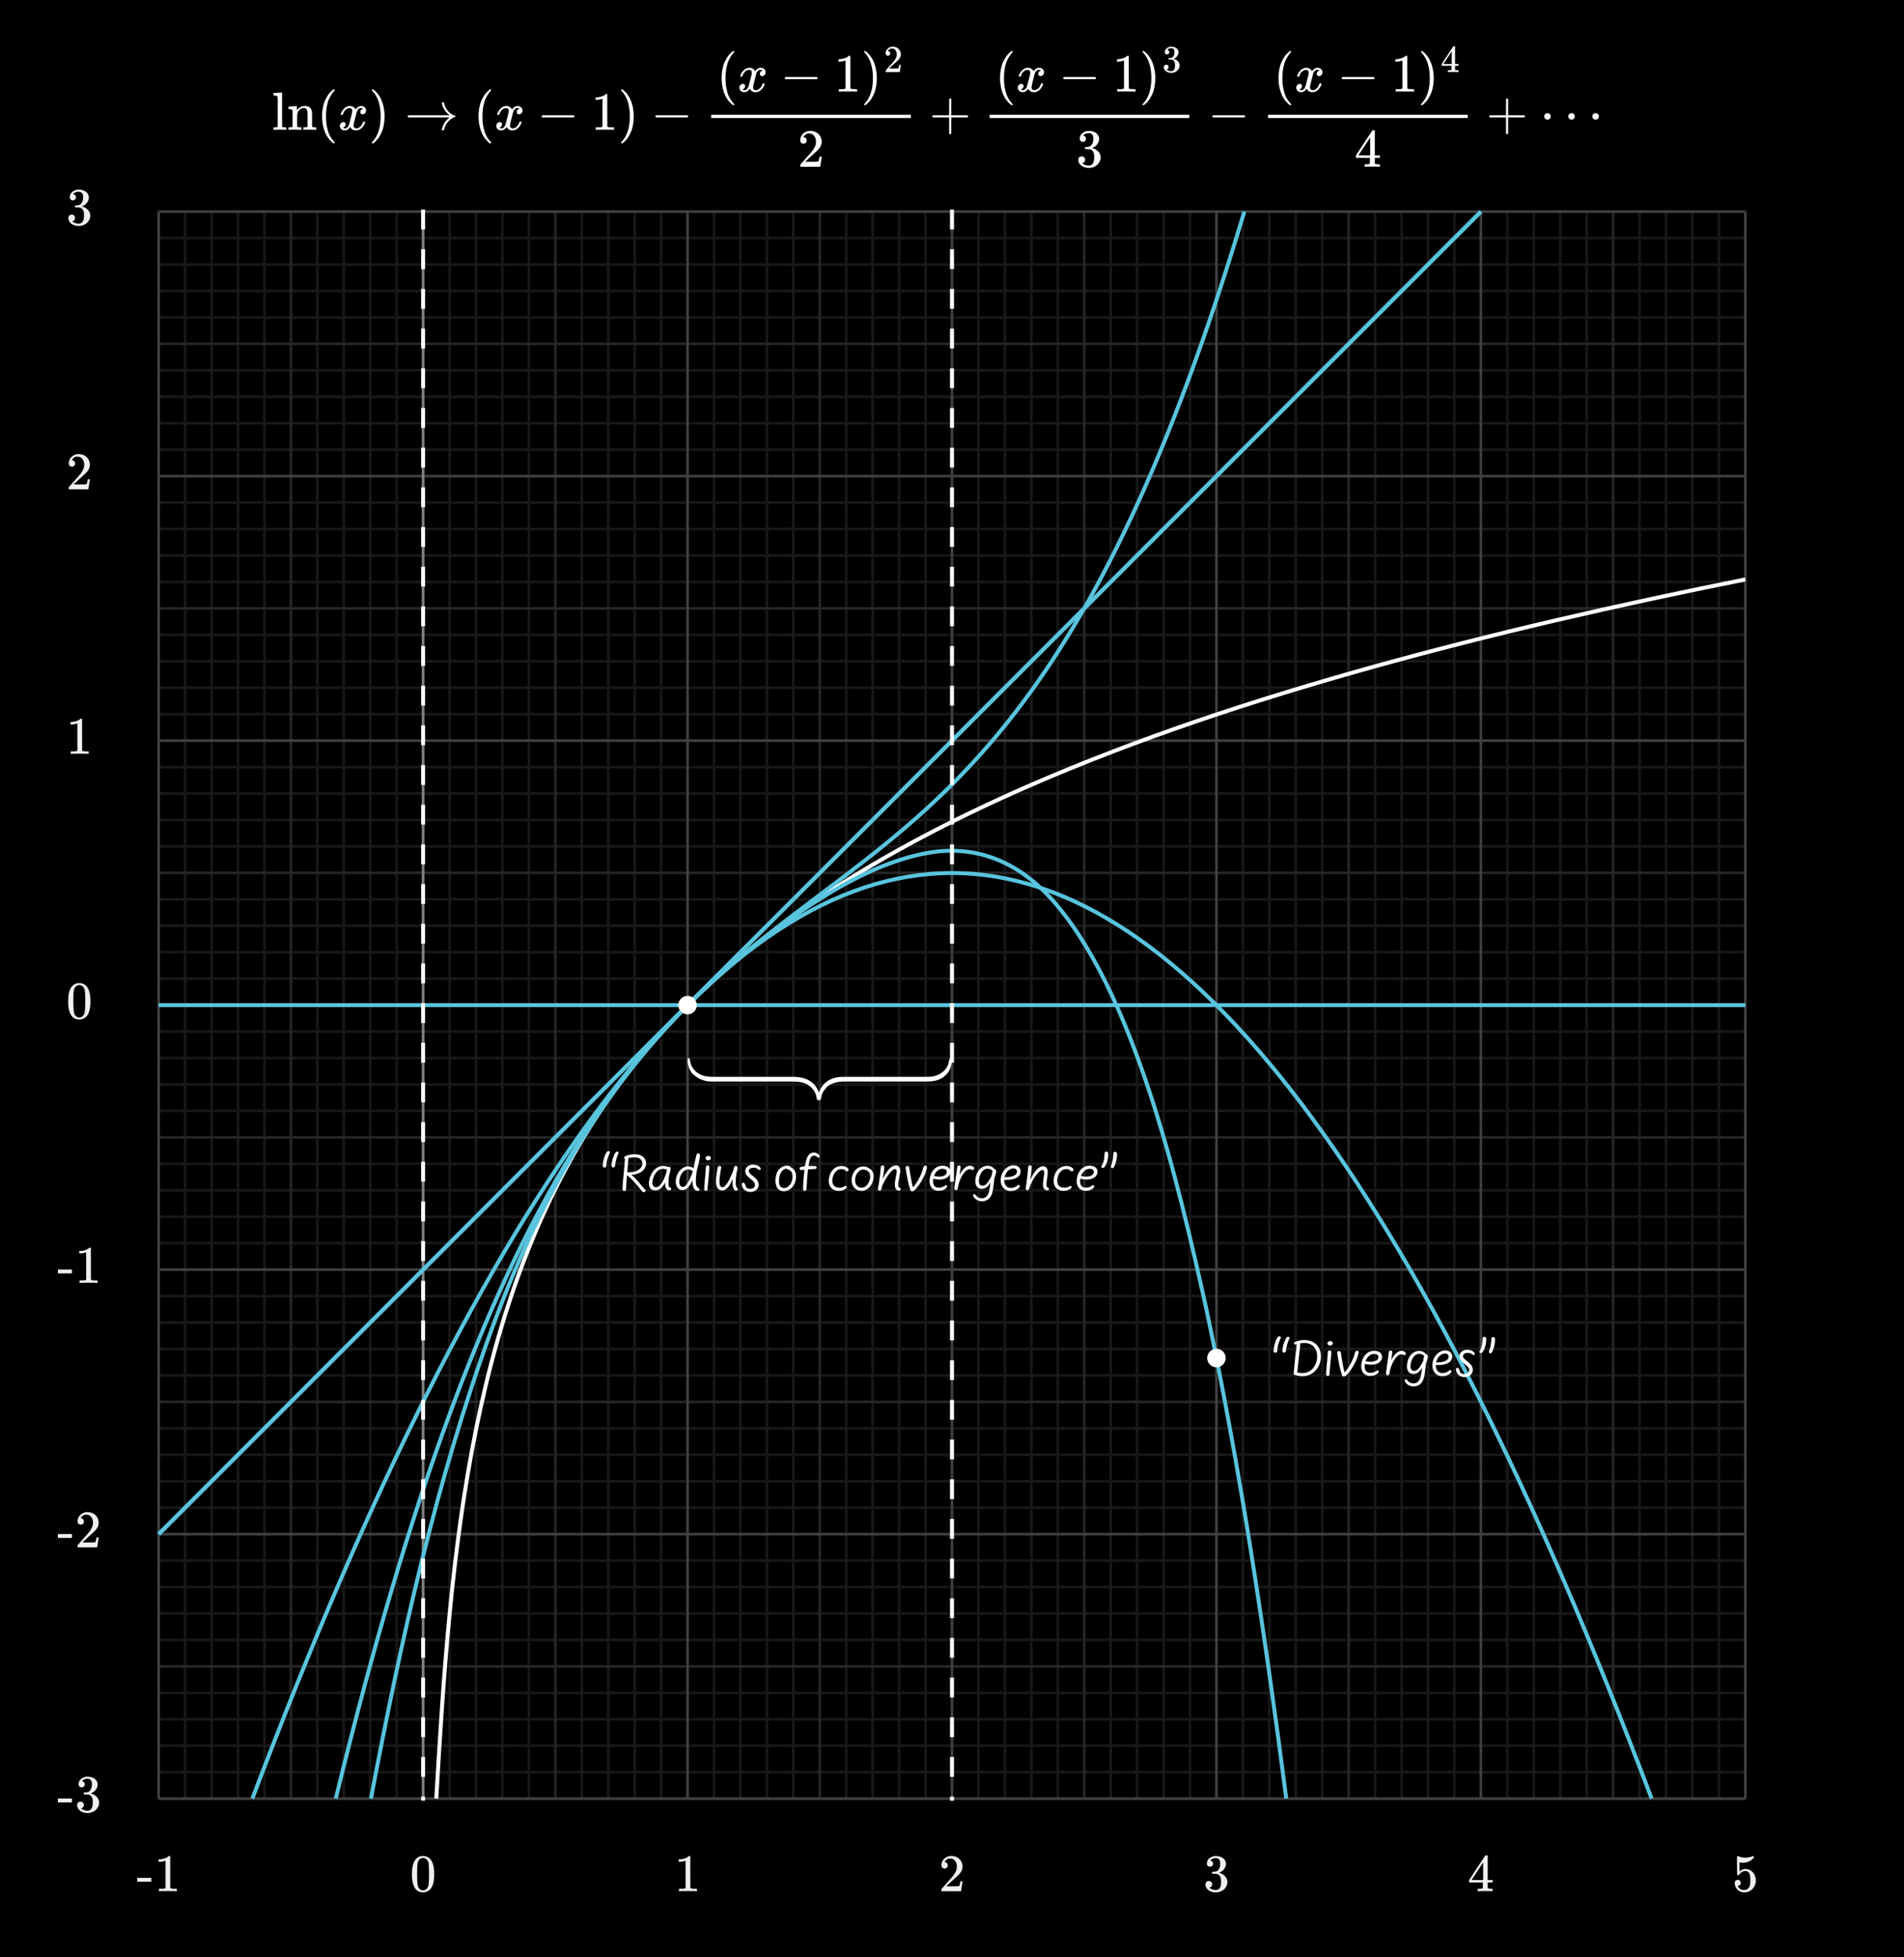 <svg width="720" height="740" viewBox="0 0 720 740" fill="none" xmlns="http://www.w3.org/2000/svg">
<rect x="0" y="0" width="720" height="740" fill="#333333" stroke="none"/>
<g clip-path="url(#clip0_660_24249)">
<path d="M720 0H0V740H720V0Z" fill="black"/>
<path d="M156.92 703.3C157.667 702.22 158.687 701.68 159.98 701.68C160.953 701.68 161.807 702.014 162.54 702.68C162.9 703.028 163.207 703.481 163.46 704.04C163.953 705.146 164.2 706.667 164.2 708.6C164.2 710.667 163.913 712.247 163.34 713.34C162.967 714.113 162.42 714.674 161.7 715.02C161.14 715.3 160.573 715.441 160 715.441C158.467 715.441 157.347 714.741 156.64 713.34C156.066 712.247 155.78 710.667 155.78 708.6C155.78 707.361 155.863 706.337 156.03 705.531C156.197 704.724 156.493 703.981 156.92 703.301V703.3ZM161.42 703.06C161.033 702.634 160.56 702.42 160 702.42C159.44 702.42 158.96 702.634 158.56 703.06C158.267 703.368 158.066 703.741 157.96 704.18C157.853 704.62 157.787 705.38 157.76 706.46C157.76 706.54 157.757 706.8 157.75 707.24C157.743 707.679 157.74 708.047 157.74 708.34C157.74 709.62 157.753 710.514 157.78 711.02C157.833 711.954 157.913 712.624 158.02 713.031C158.126 713.437 158.327 713.788 158.62 714.081C158.98 714.481 159.44 714.681 160 714.681C160.546 714.681 161 714.482 161.36 714.081C161.653 713.788 161.853 713.437 161.96 713.031C162.066 712.624 162.147 711.954 162.2 711.02C162.226 710.514 162.24 709.621 162.24 708.34C162.24 708.047 162.236 707.68 162.23 707.24C162.223 706.8 162.22 706.54 162.22 706.46C162.193 705.38 162.126 704.62 162.02 704.18C161.913 703.741 161.713 703.368 161.42 703.06Z" fill="#F0F0F0"/>
<path d="M263.32 715C263.093 714.96 262.033 714.94 260.14 714.94C258.273 714.94 257.226 714.96 257 715H256.76V714.08H257.28C258.053 714.08 258.553 714.059 258.78 714.019C258.887 714.006 259.047 713.926 259.26 713.78V703.44C259.233 703.44 259.18 703.46 259.1 703.5C258.486 703.74 257.8 703.867 257.04 703.88H256.66V702.96H257.04C258.16 702.92 259.093 702.667 259.84 702.2C260.08 702.066 260.287 701.913 260.46 701.74C260.486 701.7 260.566 701.679 260.7 701.679C260.833 701.679 260.947 701.719 261.04 701.799V707.779L261.06 713.779C261.26 713.979 261.693 714.079 262.36 714.079H263.54V714.999L263.32 715Z" fill="#F0F0F0"/>
<path d="M357.2 706.42C356.826 706.42 356.533 706.3 356.32 706.06C356.107 705.821 356 705.528 356 705.18C356 704.22 356.363 703.397 357.09 702.71C357.817 702.023 358.687 701.68 359.7 701.68C360.846 701.68 361.797 701.991 362.55 702.611C363.303 703.231 363.767 704.041 363.94 705.041C363.967 705.281 363.981 705.501 363.981 705.701C363.981 706.474 363.747 707.201 363.28 707.881C362.907 708.442 362.154 709.208 361.02 710.181C360.541 710.595 359.874 711.208 359.02 712.021L357.84 713.141L359.36 713.162C361.453 713.162 362.567 713.129 362.7 713.061C362.753 713.048 362.82 712.909 362.9 712.641C362.953 712.495 363.046 712.041 363.179 711.282V711.221H363.98V711.282L363.419 714.942V715.002H355.999V714.622C355.999 714.355 356.012 714.202 356.039 714.162C356.052 714.136 356.612 713.502 357.719 712.262C359.172 710.649 360.105 709.582 360.518 709.062C361.412 707.849 361.858 706.736 361.858 705.722C361.858 704.842 361.629 704.106 361.169 703.512C360.709 702.919 360.065 702.622 359.239 702.622C358.466 702.622 357.839 702.969 357.359 703.662C357.332 703.716 357.292 703.789 357.239 703.882C357.199 703.949 357.179 703.989 357.179 704.002C357.179 704.016 357.212 704.022 357.279 704.022C357.612 704.022 357.883 704.142 358.089 704.382C358.295 704.622 358.399 704.903 358.399 705.222C358.399 705.556 358.289 705.839 358.069 706.073C357.849 706.306 357.559 706.423 357.199 706.423L357.2 706.42Z" fill="#F0F0F0"/>
<path d="M457.54 705.74C457.18 705.74 456.896 705.627 456.689 705.4C456.482 705.173 456.379 704.879 456.379 704.519C456.379 703.759 456.679 703.123 457.278 702.61C457.879 702.096 458.572 701.793 459.358 701.7H459.659C460.499 701.7 461.239 701.846 461.879 702.139C462.759 702.579 463.312 703.206 463.539 704.019C463.579 704.153 463.599 704.332 463.599 704.559C463.599 705.346 463.356 706.049 462.87 706.669C462.383 707.289 461.773 707.732 461.04 707.999C460.973 708.026 460.973 708.046 461.04 708.059C461.066 708.073 461.133 708.093 461.24 708.12C462.052 708.347 462.74 708.769 463.3 709.39C463.86 710.011 464.141 710.714 464.141 711.5C464.141 712.193 463.963 712.827 463.61 713.4C463.257 713.973 462.807 714.42 462.26 714.74C461.514 715.207 460.68 715.44 459.76 715.44C458.88 715.44 458.1 715.252 457.42 714.879C456.74 714.506 456.279 714.006 456.04 713.379C455.906 713.099 455.84 712.773 455.84 712.4C455.84 712.027 455.963 711.723 456.21 711.49C456.457 711.257 456.753 711.139 457.1 711.139C457.473 711.139 457.78 711.259 458.02 711.499C458.26 711.739 458.38 712.039 458.38 712.399C458.38 712.706 458.293 712.972 458.12 713.199C457.947 713.426 457.713 713.572 457.42 713.638L457.279 713.678C458 714.279 458.826 714.578 459.759 714.578C460.492 714.578 461.046 714.224 461.419 713.517C461.646 713.078 461.759 712.405 461.759 711.497V711.097C461.759 709.83 461.332 708.985 460.48 708.557C460.279 708.478 459.873 708.431 459.259 708.417L458.419 708.397L458.358 708.357C458.332 708.317 458.319 708.211 458.319 708.037C458.319 707.877 458.339 707.777 458.379 707.737C458.419 707.697 458.452 707.676 458.48 707.676C458.853 707.676 459.24 707.643 459.64 707.576C460.226 707.496 460.673 707.166 460.98 706.586C461.287 706.006 461.439 705.31 461.439 704.496C461.439 703.63 461.207 703.05 460.74 702.756C460.46 702.569 460.146 702.477 459.8 702.477C459.133 702.477 458.547 702.657 458.04 703.016C457.986 703.043 457.927 703.086 457.859 703.147C457.793 703.207 457.74 703.263 457.7 703.317L457.64 703.397C457.679 703.41 457.726 703.423 457.779 703.437C458.047 703.463 458.269 703.59 458.45 703.817C458.63 704.044 458.721 704.303 458.721 704.596C458.721 704.916 458.61 705.187 458.391 705.407C458.17 705.627 457.887 705.737 457.54 705.737V705.74Z" fill="#F0F0F0"/>
<path d="M564.24 715C564.052 714.96 563.193 714.94 561.66 714.94C560.059 714.94 559.166 714.96 558.979 715H558.799V714.08H559.419C559.992 714.066 560.346 714.033 560.479 713.98C560.585 713.953 560.666 713.886 560.719 713.78C560.732 713.754 560.74 713.393 560.74 712.7V711.7H555.559V710.78L558.58 706.16C560.62 703.066 561.653 701.514 561.68 701.5C561.706 701.474 561.847 701.46 562.1 701.46H562.46L562.58 701.58V710.78H564.42V711.7H562.58V712.72C562.58 713.267 562.583 713.587 562.59 713.68C562.597 713.774 562.633 713.854 562.7 713.92C562.806 714.014 563.186 714.066 563.84 714.08H564.42V715H564.24ZM560.859 710.78V704.099L556.479 710.759L558.66 710.78H560.859Z" fill="#F0F0F0"/>
<path d="M657.14 710.72C657.46 710.72 657.73 710.83 657.951 711.05C658.171 711.27 658.28 711.547 658.28 711.88C658.28 712.187 658.167 712.447 657.94 712.66C657.713 712.873 657.461 712.98 657.18 712.98H657.04L657.1 713.08C657.3 713.507 657.607 713.86 658.02 714.14C658.433 714.42 658.92 714.56 659.48 714.56C660.427 714.56 661.107 714.161 661.52 713.361C661.773 712.868 661.9 712.014 661.9 710.8C661.9 709.427 661.72 708.5 661.36 708.02C661.013 707.581 660.587 707.361 660.081 707.361C659.041 707.361 658.254 707.814 657.721 708.72C657.667 708.814 657.617 708.87 657.571 708.89C657.524 708.911 657.428 708.92 657.281 708.92C657.054 708.92 656.928 708.88 656.901 708.8C656.875 708.747 656.861 707.58 656.861 705.3C656.861 704.901 656.858 704.427 656.851 703.88C656.844 703.333 656.841 702.987 656.841 702.84C656.841 702.094 656.881 701.72 656.961 701.72C656.987 701.694 657.014 701.68 657.041 701.68L657.4 701.8C658.267 702.147 659.154 702.321 660.06 702.321C661.006 702.321 661.914 702.134 662.78 701.76C662.887 701.707 662.973 701.68 663.041 701.68C663.147 701.68 663.201 701.8 663.201 702.04V702.3C662.121 703.594 660.754 704.24 659.1 704.24C658.687 704.24 658.313 704.2 657.98 704.12L657.78 704.08V707.519C658.541 706.907 659.32 706.599 660.121 706.599C660.374 706.599 660.647 706.633 660.94 706.7C661.834 706.927 662.563 707.433 663.13 708.22C663.696 709.007 663.98 709.927 663.98 710.981C663.98 712.194 663.557 713.241 662.71 714.121C661.863 715.001 660.819 715.441 659.58 715.441C658.74 715.441 658.026 715.208 657.439 714.741C657.186 714.581 656.966 714.361 656.779 714.081C656.259 713.454 656 712.734 656 711.921C656 711.548 656.106 711.255 656.319 711.041C656.533 710.828 656.806 710.721 657.139 710.721L657.14 710.72Z" fill="#F0F0F0"/>
<path d="M51.889 711.42V709.96H57.209V711.42H51.889Z" fill="#F0F0F0"/>
<path d="M66.648 715C66.421 714.96 65.361 714.94 63.468 714.94C61.601 714.94 60.554 714.96 60.328 715H60.088V714.08H60.608C61.381 714.08 61.881 714.059 62.108 714.019C62.215 714.006 62.375 713.926 62.588 713.78V703.44C62.561 703.44 62.508 703.46 62.428 703.5C61.814 703.74 61.128 703.867 60.368 703.88H59.988V702.96H60.368C61.488 702.92 62.421 702.667 63.168 702.2C63.408 702.066 63.615 701.913 63.788 701.74C63.814 701.7 63.894 701.679 64.028 701.679C64.161 701.679 64.275 701.719 64.368 701.799V707.779L64.388 713.779C64.588 713.979 65.021 714.079 65.688 714.079H66.868V714.999L66.648 715Z" fill="#F0F0F0"/>
<path d="M26.92 373.3C27.667 372.22 28.687 371.68 29.98 371.68C30.953 371.68 31.807 372.014 32.54 372.68C32.9 373.028 33.207 373.481 33.46 374.04C33.953 375.146 34.2 376.667 34.2 378.6C34.2 380.667 33.913 382.247 33.34 383.34C32.967 384.113 32.42 384.674 31.7 385.02C31.14 385.3 30.573 385.441 30 385.441C28.467 385.441 27.347 384.741 26.64 383.34C26.066 382.247 25.78 380.667 25.78 378.6C25.78 377.361 25.863 376.337 26.03 375.531C26.197 374.724 26.493 373.981 26.92 373.301V373.3ZM31.42 373.06C31.033 372.634 30.56 372.42 30 372.42C29.44 372.42 28.96 372.634 28.56 373.06C28.267 373.368 28.066 373.741 27.96 374.18C27.853 374.62 27.787 375.38 27.76 376.46C27.76 376.54 27.757 376.8 27.75 377.24C27.743 377.679 27.74 378.047 27.74 378.34C27.74 379.62 27.753 380.514 27.78 381.02C27.833 381.954 27.913 382.624 28.02 383.031C28.126 383.437 28.327 383.788 28.62 384.081C28.98 384.481 29.44 384.681 30 384.681C30.546 384.681 31 384.482 31.36 384.081C31.653 383.788 31.853 383.437 31.96 383.031C32.066 382.624 32.147 381.954 32.2 381.02C32.226 380.514 32.24 379.621 32.24 378.34C32.24 378.047 32.236 377.68 32.23 377.24C32.223 376.8 32.22 376.54 32.22 376.46C32.193 375.38 32.126 374.62 32.02 374.18C31.913 373.741 31.713 373.368 31.42 373.06Z" fill="#F0F0F0"/>
<path d="M33.32 285.001C33.093 284.961 32.033 284.941 30.14 284.941C28.273 284.941 27.226 284.961 27 285.001H26.76V284.081H27.28C28.053 284.081 28.553 284.06 28.78 284.02C28.887 284.007 29.047 283.927 29.26 283.781V273.441C29.233 273.441 29.18 273.461 29.1 273.501C28.486 273.741 27.8 273.868 27.04 273.881H26.66V272.961H27.04C28.16 272.921 29.093 272.668 29.84 272.201C30.08 272.067 30.287 271.914 30.46 271.741C30.486 271.701 30.566 271.68 30.7 271.68C30.833 271.68 30.947 271.72 31.04 271.8V277.78L31.06 283.78C31.26 283.98 31.693 284.08 32.36 284.08H33.54V285H33.32V285.001Z" fill="#F0F0F0"/>
<path d="M27.2 176.421C26.826 176.421 26.533 176.301 26.32 176.061C26.107 175.822 26 175.529 26 175.181C26 174.221 26.363 173.398 27.09 172.711C27.817 172.024 28.687 171.681 29.7 171.681C30.846 171.681 31.796 171.992 32.55 172.612C33.304 173.232 33.767 174.042 33.94 175.042C33.967 175.282 33.98 175.502 33.98 175.702C33.98 176.475 33.747 177.202 33.28 177.882C32.907 178.443 32.154 179.209 31.02 180.182C30.54 180.596 29.873 181.209 29.02 182.022L27.84 183.142L29.36 183.163C31.453 183.163 32.567 183.13 32.7 183.062C32.753 183.049 32.82 182.91 32.9 182.642C32.953 182.496 33.046 182.042 33.18 181.283V181.222H33.98V181.283L33.42 184.943V185.003H26V184.623C26 184.356 26.013 184.203 26.04 184.163C26.053 184.137 26.613 183.503 27.72 182.263C29.173 180.65 30.106 179.583 30.52 179.063C31.413 177.85 31.86 176.737 31.86 175.723C31.86 174.843 31.63 174.107 31.17 173.513C30.71 172.92 30.066 172.623 29.24 172.623C28.467 172.623 27.84 172.97 27.36 173.663C27.333 173.717 27.293 173.79 27.24 173.883C27.2 173.95 27.18 173.99 27.18 174.003C27.18 174.017 27.213 174.023 27.28 174.023C27.613 174.023 27.884 174.143 28.09 174.383C28.296 174.623 28.4 174.904 28.4 175.223C28.4 175.557 28.29 175.84 28.07 176.074C27.85 176.307 27.56 176.424 27.2 176.424V176.421Z" fill="#F0F0F0"/>
<path d="M27.54 75.74C27.18 75.74 26.896 75.627 26.69 75.4C26.483 75.173 26.38 74.879 26.38 74.519C26.38 73.759 26.68 73.123 27.28 72.61C27.88 72.096 28.573 71.793 29.36 71.7H29.66C30.5 71.7 31.24 71.846 31.88 72.139C32.76 72.579 33.313 73.206 33.54 74.019C33.58 74.153 33.6 74.332 33.6 74.559C33.6 75.346 33.356 76.049 32.87 76.669C32.383 77.289 31.773 77.732 31.04 77.999C30.973 78.026 30.973 78.046 31.04 78.059C31.066 78.073 31.133 78.093 31.24 78.12C32.053 78.347 32.74 78.769 33.3 79.39C33.86 80.01 34.14 80.714 34.14 81.5C34.14 82.193 33.963 82.827 33.61 83.4C33.256 83.973 32.807 84.42 32.26 84.74C31.513 85.207 30.68 85.44 29.76 85.44C28.88 85.44 28.1 85.252 27.42 84.879C26.74 84.506 26.28 84.006 26.04 83.379C25.907 83.099 25.84 82.773 25.84 82.4C25.84 82.027 25.963 81.723 26.21 81.49C26.457 81.257 26.753 81.139 27.1 81.139C27.473 81.139 27.78 81.259 28.02 81.499C28.26 81.739 28.38 82.039 28.38 82.399C28.38 82.706 28.293 82.972 28.12 83.199C27.947 83.426 27.713 83.572 27.42 83.638L27.28 83.678C28 84.279 28.827 84.578 29.76 84.578C30.493 84.578 31.047 84.224 31.42 83.517C31.647 83.078 31.76 82.405 31.76 81.497V81.097C31.76 79.83 31.333 78.985 30.48 78.557C30.28 78.478 29.873 78.431 29.26 78.417L28.42 78.397L28.36 78.357C28.333 78.317 28.32 78.211 28.32 78.037C28.32 77.877 28.34 77.777 28.38 77.737C28.42 77.697 28.453 77.676 28.48 77.676C28.853 77.676 29.24 77.643 29.64 77.576C30.226 77.496 30.673 77.166 30.98 76.586C31.287 76.006 31.44 75.31 31.44 74.496C31.44 73.63 31.207 73.05 30.74 72.756C30.46 72.569 30.146 72.477 29.8 72.477C29.133 72.477 28.547 72.657 28.04 73.016C27.986 73.043 27.927 73.086 27.86 73.147C27.793 73.207 27.74 73.263 27.7 73.317L27.64 73.397C27.68 73.41 27.726 73.423 27.78 73.437C28.047 73.463 28.27 73.59 28.45 73.817C28.63 74.044 28.72 74.303 28.72 74.596C28.72 74.916 28.61 75.187 28.39 75.407C28.17 75.627 27.887 75.737 27.54 75.737V75.74Z" fill="#F0F0F0"/>
<path d="M21.889 481.42V479.96H27.209V481.42H21.889Z" fill="#F0F0F0"/>
<path d="M36.648 485C36.421 484.96 35.361 484.94 33.468 484.94C31.601 484.94 30.554 484.96 30.328 485H30.088V484.08H30.608C31.381 484.08 31.881 484.059 32.108 484.019C32.215 484.006 32.375 483.926 32.588 483.78V473.44C32.561 473.44 32.508 473.46 32.428 473.5C31.814 473.74 31.128 473.867 30.368 473.88H29.988V472.96H30.368C31.488 472.92 32.421 472.667 33.168 472.2C33.408 472.066 33.615 471.913 33.788 471.74C33.814 471.7 33.894 471.679 34.028 471.679C34.161 471.679 34.275 471.719 34.368 471.799V477.779L34.388 483.779C34.588 483.979 35.021 484.079 35.688 484.079H36.868V484.999H36.648V485Z" fill="#F0F0F0"/>
<path d="M21.889 581.42V579.96H27.209V581.42H21.889Z" fill="#F0F0F0"/>
<path d="M30.529 576.42C30.155 576.42 29.862 576.3 29.649 576.06C29.436 575.821 29.329 575.528 29.329 575.18C29.329 574.22 29.692 573.397 30.419 572.71C31.146 572.023 32.016 571.68 33.029 571.68C34.175 571.68 35.125 571.991 35.879 572.611C36.633 573.231 37.096 574.041 37.269 575.041C37.296 575.281 37.309 575.501 37.309 575.701C37.309 576.474 37.076 577.201 36.609 577.881C36.236 578.442 35.483 579.208 34.349 580.181C33.869 580.595 33.202 581.208 32.349 582.021L31.169 583.141L32.689 583.162C34.782 583.162 35.896 583.129 36.029 583.061C36.082 583.048 36.149 582.909 36.229 582.641C36.282 582.495 36.375 582.041 36.509 581.282V581.221H37.309V581.282L36.749 584.942V585.002H29.329V584.622C29.329 584.355 29.342 584.202 29.369 584.162C29.382 584.136 29.942 583.502 31.049 582.262C32.502 580.649 33.435 579.582 33.849 579.062C34.742 577.849 35.189 576.736 35.189 575.722C35.189 574.842 34.959 574.106 34.499 573.512C34.039 572.919 33.395 572.622 32.569 572.622C31.796 572.622 31.169 572.969 30.689 573.662C30.662 573.716 30.622 573.789 30.569 573.882C30.529 573.949 30.509 573.989 30.509 574.002C30.509 574.016 30.542 574.022 30.609 574.022C30.942 574.022 31.213 574.142 31.419 574.382C31.625 574.622 31.729 574.903 31.729 575.222C31.729 575.556 31.619 575.839 31.399 576.073C31.179 576.306 30.889 576.423 30.529 576.423V576.42Z" fill="#F0F0F0"/>
<path d="M21.889 681.42V679.96H27.209V681.42H21.889Z" fill="#F0F0F0"/>
<path d="M30.869 675.74C30.509 675.74 30.225 675.627 30.019 675.4C29.812 675.173 29.709 674.879 29.709 674.519C29.709 673.759 30.009 673.123 30.609 672.61C31.209 672.096 31.902 671.793 32.689 671.7H32.989C33.829 671.7 34.569 671.846 35.209 672.139C36.089 672.579 36.642 673.206 36.869 674.019C36.909 674.153 36.929 674.332 36.929 674.559C36.929 675.346 36.685 676.049 36.199 676.669C35.712 677.289 35.102 677.732 34.369 677.999C34.302 678.026 34.302 678.046 34.369 678.059C34.395 678.073 34.462 678.093 34.569 678.12C35.382 678.347 36.069 678.769 36.629 679.39C37.189 680.01 37.469 680.714 37.469 681.5C37.469 682.193 37.292 682.827 36.939 683.4C36.585 683.973 36.136 684.42 35.589 684.74C34.842 685.207 34.009 685.44 33.089 685.44C32.209 685.44 31.429 685.252 30.749 684.879C30.069 684.506 29.609 684.006 29.369 683.379C29.236 683.099 29.169 682.773 29.169 682.4C29.169 682.027 29.292 681.723 29.539 681.49C29.786 681.257 30.082 681.139 30.429 681.139C30.802 681.139 31.109 681.259 31.349 681.499C31.589 681.739 31.709 682.039 31.709 682.399C31.709 682.706 31.622 682.972 31.449 683.199C31.276 683.426 31.042 683.572 30.749 683.638L30.609 683.678C31.329 684.279 32.156 684.578 33.089 684.578C33.822 684.578 34.376 684.224 34.749 683.517C34.976 683.078 35.089 682.405 35.089 681.497V681.097C35.089 679.83 34.662 678.985 33.809 678.557C33.609 678.478 33.202 678.431 32.589 678.417L31.749 678.397L31.689 678.357C31.662 678.317 31.649 678.211 31.649 678.037C31.649 677.877 31.669 677.777 31.709 677.737C31.749 677.697 31.782 677.676 31.809 677.676C32.182 677.676 32.569 677.643 32.969 677.576C33.555 677.496 34.002 677.166 34.309 676.586C34.616 676.006 34.769 675.31 34.769 674.496C34.769 673.63 34.536 673.05 34.069 672.756C33.789 672.569 33.475 672.477 33.129 672.477C32.462 672.477 31.876 672.657 31.369 673.016C31.315 673.043 31.256 673.086 31.189 673.147C31.122 673.207 31.069 673.263 31.029 673.317L30.969 673.397C31.009 673.41 31.055 673.423 31.109 673.437C31.376 673.463 31.599 673.59 31.779 673.817C31.959 674.044 32.049 674.303 32.049 674.596C32.049 674.916 31.939 675.187 31.719 675.407C31.499 675.627 31.216 675.737 30.869 675.737V675.74Z" fill="#F0F0F0"/>
<path d="M660 80H60V680H660V80Z" fill="black"/>
<path d="M60 90H660" stroke="#181818" stroke-miterlimit="400"/>
<path d="M60 100H660" stroke="#181818" stroke-miterlimit="400"/>
<path d="M60 110H660" stroke="#181818" stroke-miterlimit="400"/>
<path d="M60 120H660" stroke="#181818" stroke-miterlimit="400"/>
<path d="M60 140H660" stroke="#181818" stroke-miterlimit="400"/>
<path d="M60 150H660" stroke="#181818" stroke-miterlimit="400"/>
<path d="M60 160H660" stroke="#181818" stroke-miterlimit="400"/>
<path d="M60 170H660" stroke="#181818" stroke-miterlimit="400"/>
<path d="M60 190H660" stroke="#181818" stroke-miterlimit="400"/>
<path d="M60 200H660" stroke="#181818" stroke-miterlimit="400"/>
<path d="M60 210H660" stroke="#181818" stroke-miterlimit="400"/>
<path d="M60 220H660" stroke="#181818" stroke-miterlimit="400"/>
<path d="M60 240H660" stroke="#181818" stroke-miterlimit="400"/>
<path d="M60 250H660" stroke="#181818" stroke-miterlimit="400"/>
<path d="M60 260H660" stroke="#181818" stroke-miterlimit="400"/>
<path d="M60 270H660" stroke="#181818" stroke-miterlimit="400"/>
<path d="M60 290H660" stroke="#181818" stroke-miterlimit="400"/>
<path d="M60 300H660" stroke="#181818" stroke-miterlimit="400"/>
<path d="M60 310H660" stroke="#181818" stroke-miterlimit="400"/>
<path d="M60 320H660" stroke="#181818" stroke-miterlimit="400"/>
<path d="M60 340H660" stroke="#181818" stroke-miterlimit="400"/>
<path d="M60 350H660" stroke="#181818" stroke-miterlimit="400"/>
<path d="M60 360H660" stroke="#181818" stroke-miterlimit="400"/>
<path d="M60 370H660" stroke="#181818" stroke-miterlimit="400"/>
<path d="M60 390H660" stroke="#181818" stroke-miterlimit="400"/>
<path d="M60 400H660" stroke="#181818" stroke-miterlimit="400"/>
<path d="M60 410H660" stroke="#181818" stroke-miterlimit="400"/>
<path d="M60 420H660" stroke="#181818" stroke-miterlimit="400"/>
<path d="M60 440H660" stroke="#181818" stroke-miterlimit="400"/>
<path d="M60 450H660" stroke="#181818" stroke-miterlimit="400"/>
<path d="M60 460H660" stroke="#181818" stroke-miterlimit="400"/>
<path d="M60 470H660" stroke="#181818" stroke-miterlimit="400"/>
<path d="M60 490H660" stroke="#181818" stroke-miterlimit="400"/>
<path d="M60 500H660" stroke="#181818" stroke-miterlimit="400"/>
<path d="M60 510H660" stroke="#181818" stroke-miterlimit="400"/>
<path d="M60 520H660" stroke="#181818" stroke-miterlimit="400"/>
<path d="M60 540H660" stroke="#181818" stroke-miterlimit="400"/>
<path d="M60 550H660" stroke="#181818" stroke-miterlimit="400"/>
<path d="M60 560H660" stroke="#181818" stroke-miterlimit="400"/>
<path d="M60 570H660" stroke="#181818" stroke-miterlimit="400"/>
<path d="M60 590H660" stroke="#181818" stroke-miterlimit="400"/>
<path d="M60 600H660" stroke="#181818" stroke-miterlimit="400"/>
<path d="M60 610H660" stroke="#181818" stroke-miterlimit="400"/>
<path d="M60 620H660" stroke="#181818" stroke-miterlimit="400"/>
<path d="M60 640H660" stroke="#181818" stroke-miterlimit="400"/>
<path d="M60 650H660" stroke="#181818" stroke-miterlimit="400"/>
<path d="M60 660H660" stroke="#181818" stroke-miterlimit="400"/>
<path d="M60 670H660" stroke="#181818" stroke-miterlimit="400"/>
<path d="M70 80V680" stroke="#181818" stroke-miterlimit="400"/>
<path d="M80 80V680" stroke="#181818" stroke-miterlimit="400"/>
<path d="M90 80V680" stroke="#181818" stroke-miterlimit="400"/>
<path d="M100 80V680" stroke="#181818" stroke-miterlimit="400"/>
<path d="M120 80V680" stroke="#181818" stroke-miterlimit="400"/>
<path d="M130 80V680" stroke="#181818" stroke-miterlimit="400"/>
<path d="M140 80V680" stroke="#181818" stroke-miterlimit="400"/>
<path d="M150 80V680" stroke="#181818" stroke-miterlimit="400"/>
<path d="M170 80V680" stroke="#181818" stroke-miterlimit="400"/>
<path d="M180 80V680" stroke="#181818" stroke-miterlimit="400"/>
<path d="M190 80V680" stroke="#181818" stroke-miterlimit="400"/>
<path d="M200 80V680" stroke="#181818" stroke-miterlimit="400"/>
<path d="M220 80V680" stroke="#181818" stroke-miterlimit="400"/>
<path d="M230 80V680" stroke="#181818" stroke-miterlimit="400"/>
<path d="M240 80V680" stroke="#181818" stroke-miterlimit="400"/>
<path d="M250 80V680" stroke="#181818" stroke-miterlimit="400"/>
<path d="M270 80V680" stroke="#181818" stroke-miterlimit="400"/>
<path d="M280 80V680" stroke="#181818" stroke-miterlimit="400"/>
<path d="M290 80V680" stroke="#181818" stroke-miterlimit="400"/>
<path d="M300 80V680" stroke="#181818" stroke-miterlimit="400"/>
<path d="M320 80V680" stroke="#181818" stroke-miterlimit="400"/>
<path d="M330 80V680" stroke="#181818" stroke-miterlimit="400"/>
<path d="M340 80V680" stroke="#181818" stroke-miterlimit="400"/>
<path d="M350 80V680" stroke="#181818" stroke-miterlimit="400"/>
<path d="M370 80V680" stroke="#181818" stroke-miterlimit="400"/>
<path d="M380 80V680" stroke="#181818" stroke-miterlimit="400"/>
<path d="M390 80V680" stroke="#181818" stroke-miterlimit="400"/>
<path d="M400 80V680" stroke="#181818" stroke-miterlimit="400"/>
<path d="M420 80V680" stroke="#181818" stroke-miterlimit="400"/>
<path d="M430 80V680" stroke="#181818" stroke-miterlimit="400"/>
<path d="M440 80V680" stroke="#181818" stroke-miterlimit="400"/>
<path d="M450 80V680" stroke="#181818" stroke-miterlimit="400"/>
<path d="M470 80V680" stroke="#181818" stroke-miterlimit="400"/>
<path d="M480 80V680" stroke="#181818" stroke-miterlimit="400"/>
<path d="M490 80V680" stroke="#181818" stroke-miterlimit="400"/>
<path d="M500 80V680" stroke="#181818" stroke-miterlimit="400"/>
<path d="M520 80V680" stroke="#181818" stroke-miterlimit="400"/>
<path d="M530 80V680" stroke="#181818" stroke-miterlimit="400"/>
<path d="M540 80V680" stroke="#181818" stroke-miterlimit="400"/>
<path d="M550 80V680" stroke="#181818" stroke-miterlimit="400"/>
<path d="M570 80V680" stroke="#181818" stroke-miterlimit="400"/>
<path d="M580 80V680" stroke="#181818" stroke-miterlimit="400"/>
<path d="M590 80V680" stroke="#181818" stroke-miterlimit="400"/>
<path d="M600 80V680" stroke="#181818" stroke-miterlimit="400"/>
<path d="M620 80V680" stroke="#181818" stroke-miterlimit="400"/>
<path d="M630 80V680" stroke="#181818" stroke-miterlimit="400"/>
<path d="M640 80V680" stroke="#181818" stroke-miterlimit="400"/>
<path d="M650 80V680" stroke="#181818" stroke-miterlimit="400"/>
<path d="M60 130H660" stroke="#262626" stroke-miterlimit="400"/>
<path d="M60 230H660" stroke="#262626" stroke-miterlimit="400"/>
<path d="M60 330H660" stroke="#262626" stroke-miterlimit="400"/>
<path d="M60 430H660" stroke="#262626" stroke-miterlimit="400"/>
<path d="M60 530H660" stroke="#262626" stroke-miterlimit="400"/>
<path d="M60 630H660" stroke="#262626" stroke-miterlimit="400"/>
<path d="M110 80V680" stroke="#262626" stroke-miterlimit="400"/>
<path d="M210 80V680" stroke="#262626" stroke-miterlimit="400"/>
<path d="M310 80V680" stroke="#262626" stroke-miterlimit="400"/>
<path d="M410 80V680" stroke="#262626" stroke-miterlimit="400"/>
<path d="M510 80V680" stroke="#262626" stroke-miterlimit="400"/>
<path d="M610 80V680" stroke="#262626" stroke-miterlimit="400"/>
<path d="M60 80H660" stroke="#404040" stroke-miterlimit="400"/>
<path d="M60 180H660" stroke="#404040" stroke-miterlimit="400"/>
<path d="M60 280H660" stroke="#404040" stroke-miterlimit="400"/>
<path d="M60 380H660" stroke="#404040" stroke-miterlimit="400"/>
<path d="M60 480H660" stroke="#404040" stroke-miterlimit="400"/>
<path d="M60 580H660" stroke="#404040" stroke-miterlimit="400"/>
<path d="M60 680H660" stroke="#404040" stroke-miterlimit="400"/>
<path d="M60 80V680" stroke="#404040" stroke-miterlimit="400"/>
<path d="M160 80V680" stroke="#404040" stroke-miterlimit="400"/>
<path d="M260 80V680" stroke="#404040" stroke-miterlimit="400"/>
<path d="M360 80V680" stroke="#404040" stroke-miterlimit="400"/>
<path d="M460 80V680" stroke="#404040" stroke-miterlimit="400"/>
<path d="M560 80V680" stroke="#404040" stroke-miterlimit="400"/>
<path d="M660 80V680" stroke="#404040" stroke-miterlimit="400"/>
<path d="M60 380H660" stroke="#808080" stroke-miterlimit="400"/>
<path d="M160 80V680" stroke="#808080" stroke-miterlimit="400"/>
<path d="M164.98 680C170.327 588.489 177.22 487.937 232.999 411.471C271.889 357.969 330.23 322.704 389.999 296.709C431.14 278.864 473.855 264.862 516.999 252.743C564.173 239.548 611.977 228.676 659.999 219.056" stroke="white" stroke-width="1.5" stroke-miterlimit="400"/>
<path d="M60 380H660" stroke="#58C4DD" stroke-width="1.5" stroke-miterlimit="400"/>
<path d="M60 580C226.666 413.334 393.334 246.666 560 80" stroke="#58C4DD" stroke-width="1.5" stroke-miterlimit="400"/>
<path d="M60 580C226.666 413.334 393.334 246.666 560 80" stroke="#58C4DD" stroke-width="1.5" stroke-miterlimit="400"/>
<path d="M95.425 680C271.906 212.692 448.648 214.158 624.574 680" stroke="#58C4DD" stroke-width="1.5" stroke-miterlimit="400"/>
<path d="M126.968 680C240.915 211.539 356.648 459.975 470.541 80" stroke="#58C4DD" stroke-width="1.5" stroke-miterlimit="400"/>
<path d="M140.27 680C151.666 619.956 164.901 559.853 186 502.384C207.918 442.97 237.249 394.441 288 355.342C306.116 341.547 328.291 326.453 351 322.429C369.075 319.234 384.759 325.911 397 339.202C428.64 373.536 445.78 448.245 456 494.042C469.094 555.431 478.306 617.777 486.413 679.999" stroke="#58C4DD" stroke-width="1.5" stroke-miterlimit="400"/>
<g clip-path="url(#clip1_660_24249)">
<path d="M260.223 400C260.509 400 260.692 400.107 260.773 400.321C260.854 400.534 260.942 400.905 261.036 401.432C261.132 401.959 261.272 402.419 261.461 402.815C262.804 405.679 265.468 407.111 269.45 407.111L299.931 407.111C304.998 407.111 308.249 409.099 309.686 413.074C311.123 409.099 314.211 407.111 318.948 407.111L349.805 407.111C350.959 407.111 351.832 407.078 352.42 407.012C354.07 406.781 355.495 406.144 356.696 405.098C357.899 404.053 358.618 402.757 358.853 401.209C358.853 401.176 358.865 401.081 358.889 400.926C358.912 400.77 358.935 400.658 358.959 400.593C358.982 400.526 359.019 400.436 359.066 400.321C359.115 400.205 359.202 400.123 359.325 400.074C359.448 400.024 359.583 400 359.731 400C360.344 400 359.909 403.667 358.428 405.59C356.945 407.512 354.794 408.596 351.973 408.84C351.499 408.873 350.8 408.889 349.875 408.889L319.3 408.889C317.698 408.889 316.295 409.107 315.093 409.543C313.891 409.98 313.001 410.543 312.424 411.235C311.848 411.926 311.43 412.507 311.17 412.976C310.91 413.445 310.733 413.918 310.64 414.396C310.64 414.495 310.626 414.639 310.603 414.828C310.58 415.017 310.539 415.169 310.48 415.285C310.421 415.4 310.369 415.516 310.321 415.63C310.274 415.746 310.192 415.836 310.073 415.902C309.955 415.967 309.825 416.001 309.684 416.001C309.496 416.001 309.342 415.977 309.225 415.927C309.109 415.877 309.019 415.787 308.96 415.655C308.901 415.524 308.86 415.388 308.836 415.248C308.813 415.109 308.778 414.923 308.731 414.692C308.683 414.461 308.636 414.248 308.589 414.05C308.259 412.832 307.518 411.733 306.363 410.753C305.208 409.774 303.734 409.186 301.944 408.988C301.473 408.922 300.766 408.889 299.824 408.889L269.873 408.889C268.928 408.889 268.172 408.86 267.606 408.803C267.041 408.746 266.251 408.526 265.235 408.143C264.22 407.76 263.308 407.202 262.5 406.469C259.816 404.443 259.756 400 260.224 400L260.223 400Z" fill="white"/>
</g>
<path d="M228.582 441.43C228.232 441.43 227.882 441.18 227.912 440.61C227.982 439.08 228.432 437.23 229.312 435.72C229.522 435.36 229.852 435.2 230.132 435.2C230.512 435.2 230.792 435.5 230.552 436C229.782 437.58 229.332 439.1 229.272 440.75C229.262 441.19 228.912 441.43 228.582 441.43ZM231.902 441.38C231.512 441.38 231.172 441.11 231.222 440.55C231.352 438.97 231.922 437.09 232.672 435.83C232.872 435.5 233.172 435.36 233.422 435.36C233.792 435.36 234.072 435.66 233.822 436.17C233.152 437.54 232.762 439.24 232.572 440.79C232.522 441.18 232.212 441.38 231.902 441.38ZM243.462 450.72C243.242 450.72 243.032 450.66 242.802 450.37C242.122 449.53 241.462 448.74 240.762 447.93C239.932 446.97 239.002 445.93 238.262 445.25C237.922 444.94 237.542 444.63 237.102 444.31C237.022 445.15 236.962 445.87 236.902 446.59C236.822 447.57 236.802 448.57 236.772 449.55C236.762 450.03 236.502 450.28 236.072 450.28C235.682 450.28 235.422 450.03 235.422 449.47C235.422 448.63 235.502 447.64 235.582 446.58C235.652 445.61 235.762 444.59 235.912 443.12C236.072 441.53 236.222 439.71 236.342 438.08C235.872 438.02 235.852 437.37 236.542 437.06C237.462 436.64 238.792 436.39 240.122 436.39C242.642 436.39 244.312 437.73 244.312 439.82C244.312 442.25 242.002 444.02 238.702 444.17C238.822 444.25 238.932 444.33 239.042 444.42C239.932 445.12 240.812 446.13 241.582 447.01C242.282 447.81 243.012 448.65 243.742 449.55C244.452 449.93 244.072 450.72 243.462 450.72ZM238.102 443.17C240.802 443.17 242.922 441.75 242.922 439.85C242.922 438.47 241.802 437.55 239.962 437.55C239.242 437.55 238.492 437.64 237.602 437.83C237.522 439.39 237.372 441.31 237.212 443.16C237.512 443.17 237.832 443.17 238.102 443.17ZM247.77 450.06C246.13 450.06 245.25 448.89 245.4 446.94C245.61 444.28 247.55 440.79 250.75 440.79C251.46 440.79 252.18 440.97 252.67 441.2C252.77 441.14 252.88 441.11 253 441.11C253.38 441.11 253.58 441.31 253.58 441.87C253.58 442.38 253.41 443.19 253.04 444.43C252.84 445.5 252.79 446.48 252.79 447.18C252.79 447.69 252.8 448.28 252.97 448.6C253.1 448.85 253.33 448.86 253.59 449.03C254.04 449.33 253.76 450.05 253.1 450.05C252.67 450.05 252.17 449.74 251.93 449.38C251.69 449.02 251.52 448.38 251.52 447.52C251.52 447.36 251.53 447.19 251.54 447.02C250.35 449.35 249.07 450.06 247.77 450.06ZM248.04 448.85C249.1 448.85 250.42 447.89 251.88 443.68C251.99 443.02 252.09 442.52 252.19 442.15C251.77 442.01 251.24 441.89 250.73 441.89C248.28 441.89 246.91 444.86 246.72 446.7C246.59 448 247.05 448.85 248.04 448.85ZM263.869 450.25C263.699 450.25 263.559 450.21 263.409 450.16C262.609 449.88 261.869 448.96 261.869 446.73C261.869 446.55 261.869 446.36 261.879 446.16C261.719 446.52 261.549 446.86 261.389 447.16C260.339 449.1 259.269 449.94 257.999 449.94C256.259 449.94 255.069 447.97 255.699 445.28C256.289 442.77 258.149 440.99 260.109 440.99C260.989 440.99 261.689 441.24 262.289 441.65C262.599 439.93 262.919 438.27 263.369 436.62C263.469 436.25 263.769 436.08 264.059 436.08C264.419 436.08 264.769 436.36 264.719 436.88C264.549 438.53 264.049 440.59 263.519 442.49C263.229 444.22 263.119 445.59 263.119 446.59C263.119 448.13 263.529 448.89 264.109 449.16C264.389 449.29 264.509 449.49 264.509 449.7C264.509 449.98 264.269 450.25 263.869 450.25ZM258.179 448.76C258.969 448.76 259.749 447.91 260.499 446.46C260.989 445.51 261.509 444.31 261.999 442.78C261.479 442.4 260.849 442.12 260.189 442.12C258.789 442.12 257.459 443.57 256.999 445.59C256.609 447.28 257.109 448.76 258.179 448.76ZM266.97 450.21C266.61 450.21 266.29 450.02 266.29 449.49C266.29 448.56 266.48 446.83 266.62 445.25C266.75 443.8 266.87 442.35 266.94 441.33C266.98 440.73 267.23 440.55 267.59 440.55C268.04 440.55 268.25 440.86 268.25 441.23C268.24 442.17 268.07 443.81 267.94 445.29C267.82 446.7 267.62 448.16 267.56 449.33C267.67 449.89 267.37 450.21 266.97 450.21ZM267.77 438.69C267.27 438.69 266.8 438.34 266.8 437.92C266.8 437.35 267.29 437 267.89 437C268.47 437 268.81 437.35 268.81 437.87C268.81 438.38 268.3 438.69 267.77 438.69ZM278.383 450.19C278.213 450.19 278.023 450.13 277.853 449.96C277.193 449.31 277.013 448.44 277.013 447.22C277.013 446.75 277.033 446.27 277.083 445.78C276.693 446.69 276.283 447.49 275.843 448.15C275.053 449.34 274.153 450.06 273.073 450.06C271.703 450.06 270.733 449 270.733 446.78C270.733 445.28 271.053 443.16 271.403 441.35C271.473 440.97 271.793 440.78 272.093 440.78C272.453 440.78 272.793 441.04 272.703 441.55C272.383 443.31 272.053 445.36 272.053 446.74C272.053 448.14 272.493 448.86 273.223 448.86C273.833 448.86 274.423 448.25 275.093 447.19C275.853 446 276.633 444.25 277.383 442.29C277.433 441.9 277.483 441.5 277.623 441.18C277.743 440.91 278.003 440.77 278.263 440.77C278.633 440.77 278.983 441.04 278.933 441.63C278.883 442.18 278.723 442.77 278.533 443.39C278.333 444.83 278.193 446.18 278.193 447.22C278.193 448.1 278.353 448.69 278.843 449.26C278.963 449.39 279.013 449.53 279.013 449.65C279.013 449.96 278.723 450.19 278.383 450.19ZM283.801 450.63C282.491 450.63 281.121 450.02 280.661 448.5C280.591 448.26 280.541 448 280.541 447.78C280.541 447.38 280.731 447.1 281.071 447.1C281.601 447.1 281.931 448.1 282.211 449C282.611 449.27 283.131 449.47 283.721 449.47C284.691 449.47 285.421 448.9 285.491 448.12C285.581 447.05 284.651 446.39 283.611 445.53C282.251 444.4 281.711 443.67 281.831 442.55C281.971 441.23 283.161 440.29 284.821 440.29C285.991 440.29 286.811 440.7 287.381 441.28C287.671 441.58 287.761 441.88 287.611 442.1C287.431 442.37 287.081 442.36 286.751 442.1C286.161 441.63 285.581 441.47 284.861 441.47C284.001 441.47 283.251 441.91 283.181 442.6C283.101 443.37 283.801 443.9 285.021 444.86C286.171 445.76 287.041 446.83 286.861 448.26C286.691 449.61 285.451 450.63 283.801 450.63ZM296.453 450.35C294.163 450.35 292.953 448.52 293.293 445.39C293.653 442.12 295.693 440.68 297.643 440.68C298.633 440.68 299.043 441.09 299.113 441.36C300.733 442.01 301.493 444.08 300.753 446.67C300.183 448.68 298.523 450.35 296.453 450.35ZM296.503 449.17C297.763 449.17 299.093 448.04 299.543 446.18C300.103 443.85 299.283 442.3 297.863 442.12C297.663 442.09 297.563 441.98 297.563 441.81C296.203 441.85 294.933 443.02 294.633 445.51C294.343 447.92 295.023 449.17 296.503 449.17ZM304.308 450.23C303.948 450.23 303.668 449.99 303.678 449.4C303.698 447.69 303.898 444.75 304.218 442.22L303.058 442.33C302.618 442.37 302.348 442.11 302.348 441.74C302.348 441.42 302.518 441.24 302.998 441.13C303.388 441.04 303.868 440.96 304.408 440.91C304.508 440.28 304.608 439.7 304.728 439.2C305.268 436.88 306.178 435.75 307.778 435.75C308.808 435.75 309.498 436.29 309.798 436.82C309.938 437.07 309.948 437.31 309.838 437.46C309.688 437.67 309.398 437.74 309.188 437.53C308.898 437.24 308.548 436.92 307.898 436.92C306.878 436.92 306.288 437.73 305.928 439.7C305.858 440.06 305.798 440.44 305.738 440.82C306.098 440.81 306.448 440.8 306.778 440.8C307.328 440.8 307.838 440.82 308.268 440.85C308.598 440.87 308.798 441.07 308.798 441.37C308.798 441.63 308.668 441.92 308.198 441.95C307.638 441.98 306.568 442.01 305.568 442.1C305.228 444.82 305.088 447.66 304.988 449.42C304.958 449.99 304.718 450.23 304.308 450.23ZM317.178 450.22C314.718 450.22 312.948 448.51 313.508 445.32C314.018 442.4 316.028 440.81 318.188 440.81C319.288 440.81 320.158 441.17 320.658 441.7C321.148 442.22 320.848 442.84 320.318 442.84C320.008 442.84 319.698 442.66 319.418 442.2C319.028 442.06 318.598 441.98 318.118 441.98C316.668 441.98 315.248 443.25 314.848 445.39C314.398 447.79 315.548 449.05 317.348 449.05C318.168 449.05 318.848 448.83 319.608 448.39C320.128 448.09 320.348 448.86 320.058 449.18C319.548 449.73 318.488 450.22 317.178 450.22ZM325.822 449.05C327.722 449.05 329.062 446.72 329.062 444.94C329.062 443.93 328.762 443.09 328.012 442.65C327.912 442.59 327.832 442.53 327.782 442.47C327.452 442.31 326.932 442.17 326.422 442.17C324.512 442.17 323.352 444.39 323.352 446.08C323.352 447.91 324.372 449.05 325.822 449.05ZM325.792 450.22C323.542 450.22 322.042 448.53 322.042 446.14C322.042 443.69 323.752 440.99 326.452 440.99C327.232 440.99 328.162 441.22 328.742 441.79C329.912 442.28 330.352 443.6 330.352 444.84C330.352 447.4 328.482 450.22 325.792 450.22ZM332.614 450.18C332.244 450.18 331.984 449.96 331.984 449.4C331.984 449.08 332.064 448.63 332.274 448.05C332.584 445.82 332.914 443.45 333.034 441.49C333.074 440.88 333.314 440.61 333.754 440.61C334.134 440.61 334.404 440.8 334.384 441.4C334.354 442.38 334.184 443.45 334.004 444.5C333.924 444.96 333.834 445.43 333.734 445.91C334.454 444.31 335.154 443.28 335.944 442.31C336.814 441.24 337.794 440.59 338.814 440.59C339.884 440.59 340.424 441.39 340.424 442.5C340.424 443.37 340.224 444.14 339.924 445.78C339.644 447.3 339.624 447.93 339.714 448.43C339.784 448.83 339.974 448.98 340.224 449.06C340.454 449.13 340.604 449.29 340.604 449.58C340.604 449.94 340.294 450.16 339.924 450.16C339.384 450.16 338.774 449.82 338.534 448.96C338.414 448.52 338.304 447.73 338.514 446.35C338.784 444.61 339.094 443.42 339.094 442.83C339.094 442.33 338.874 441.96 338.464 441.96C337.984 441.96 337.184 442.58 336.474 443.49C335.424 444.85 334.564 446.08 333.564 448.42C333.434 449.66 333.054 450.18 332.614 450.18ZM344.934 450.39C344.544 450.39 344.264 450.24 344.214 449.68C343.774 448.47 343.444 447.15 343.144 445.59C342.824 443.94 342.634 442.81 342.484 441.73C342.404 441.17 342.604 440.79 343.084 440.79C343.424 440.79 343.754 440.91 343.834 441.49C343.974 442.54 344.184 443.73 344.464 445.31C344.694 446.62 344.934 447.89 345.244 448.89C345.874 448.21 346.584 447.23 347.214 446.13C348.154 444.48 348.814 442.93 349.154 441.43C349.264 440.94 349.514 440.68 349.934 440.68C350.574 440.68 350.584 441.28 350.504 441.65C350.174 443.26 349.324 445.07 348.324 446.76C347.424 448.28 346.554 449.31 345.964 449.85C345.594 450.18 345.324 450.39 344.934 450.39ZM354.986 450.2C352.466 450.2 350.976 448.26 351.716 444.96C352.276 442.45 354.066 440.71 356.356 440.71C358.386 440.71 359.626 441.71 359.366 443.4C359.096 445.13 357.236 445.94 355.386 445.94C354.516 445.94 353.626 445.82 352.926 445.61C352.496 447.87 353.446 449.04 354.986 449.04C355.826 449.04 356.746 448.74 357.426 448.19C357.986 447.74 358.366 448.51 358.026 448.92C357.296 449.8 356.276 450.2 354.986 450.2ZM355.106 444.84C356.586 444.84 357.866 444.32 358.006 443.28C358.126 442.4 357.526 441.88 356.406 441.88C355.006 441.88 353.776 442.89 353.186 444.62C353.786 444.76 354.516 444.84 355.106 444.84ZM361.504 449.97C361.184 449.97 360.874 449.75 360.874 449.09C360.874 448.87 360.934 448.6 360.984 448.28C361.344 445.97 361.664 443.67 361.964 441.23C362.024 440.76 362.314 440.6 362.644 440.6C363.014 440.6 363.334 440.84 363.274 441.34C363.144 442.35 363.004 443.36 362.864 444.22C363.094 443.76 363.344 443.33 363.604 442.94C364.524 441.59 365.634 440.72 366.814 440.72C367.334 440.72 367.824 440.91 368.144 441.21C368.624 441.65 368.284 442.55 367.634 442.3C367.354 442.19 367.064 442.02 366.684 442.02C365.854 442.02 364.974 442.73 364.144 443.95C363.464 444.95 362.714 446.64 362.284 448.5C362.284 449.63 361.914 449.97 361.504 449.97ZM371.341 454.15C369.841 454.15 368.641 453.4 368.081 452.33C368.011 452.19 367.971 452.05 367.971 451.93C367.971 451.44 368.481 451.19 368.851 451.71C369.361 452.42 370.071 453.01 371.281 453.01C372.541 453.01 373.411 452.29 373.891 450.85C374.161 450.04 374.331 448.71 374.551 447.1C373.511 448.82 372.621 449.45 371.251 449.45C369.411 449.45 368.311 447.83 369.031 444.83C369.681 442.13 371.521 440.73 373.451 440.73C374.551 440.73 375.431 441.17 376.011 441.98H376.071C376.451 441.98 376.701 442.24 376.701 442.86C376.701 443.41 376.511 444.23 376.041 445.42C375.691 448.05 375.581 450 375.111 451.34C374.471 453.16 373.111 454.15 371.341 454.15ZM371.501 448.29C372.681 448.29 373.571 447.3 374.961 444.54C375.091 443.63 375.211 443.02 375.361 442.62C375.141 442.47 374.541 441.83 373.401 441.83C372.171 441.83 370.911 442.94 370.381 444.96C369.801 447.19 370.391 448.29 371.501 448.29ZM382.131 450.29C379.411 450.29 377.811 447.67 378.641 444.57C379.291 442.16 381.301 440.55 383.271 440.55C385.041 440.55 386.031 441.62 385.941 443.06C385.831 444.86 383.971 446.06 380.671 446.06C380.361 446.06 380.041 446.05 379.711 446.03C379.651 447.81 380.631 449.13 382.201 449.13C383.041 449.13 384.081 448.85 384.751 448.18C385.281 447.65 385.951 448.24 385.531 448.83C384.731 449.97 383.191 450.29 382.131 450.29ZM380.341 445.06C383.011 445.06 384.511 444.2 384.591 443.06C384.651 442.27 384.091 441.72 383.221 441.72C381.801 441.72 380.331 442.97 379.851 445.05C380.021 445.06 380.181 445.06 380.341 445.06ZM396.047 450.05C395.987 450.05 395.927 450.04 395.867 450.03C394.907 449.84 394.397 449.27 394.397 447.92C394.397 446.5 394.767 444.95 394.857 443.57C394.917 442.69 394.637 442.3 394.237 442.3C393.587 442.3 392.477 443.27 391.317 444.95C390.487 446.15 389.737 447.72 389.177 449.31C389.107 449.79 388.847 450 388.507 450C388.197 450 387.857 449.83 387.857 449.37C387.857 449.28 387.867 449.18 387.897 449.06C388.107 447.75 388.257 446.5 388.417 445.22C388.577 443.94 388.707 442.62 388.807 441.27C388.847 440.78 389.147 440.56 389.467 440.56C389.857 440.56 390.167 440.81 390.137 441.29C390.067 442.29 389.947 443.38 389.817 444.46C389.747 445 389.667 445.57 389.577 446.14C390.007 445.17 390.467 444.3 390.957 443.57C392.067 441.91 393.257 440.91 394.497 440.91C395.627 440.91 396.307 441.82 396.197 443.56C396.107 444.95 395.727 446.51 395.727 447.83C395.727 448.6 395.887 448.87 396.317 449.03C396.567 449.12 396.677 449.31 396.677 449.5C396.677 449.77 396.437 450.05 396.047 450.05ZM402.198 450.22C399.738 450.22 397.968 448.51 398.528 445.32C399.038 442.4 401.048 440.81 403.208 440.81C404.308 440.81 405.178 441.17 405.678 441.7C406.168 442.22 405.868 442.84 405.338 442.84C405.028 442.84 404.718 442.66 404.438 442.2C404.048 442.06 403.618 441.98 403.138 441.98C401.688 441.98 400.268 443.25 399.868 445.39C399.418 447.79 400.568 449.05 402.368 449.05C403.188 449.05 403.868 448.83 404.628 448.39C405.148 448.09 405.368 448.86 405.078 449.18C404.568 449.73 403.508 450.22 402.198 450.22ZM410.611 450.2C408.091 450.2 406.601 448.26 407.341 444.96C407.901 442.45 409.691 440.71 411.981 440.71C414.011 440.71 415.251 441.71 414.991 443.4C414.721 445.13 412.861 445.94 411.011 445.94C410.141 445.94 409.251 445.82 408.551 445.61C408.121 447.87 409.071 449.04 410.611 449.04C411.451 449.04 412.371 448.74 413.051 448.19C413.611 447.74 413.991 448.51 413.651 448.92C412.921 449.8 411.901 450.2 410.611 450.2ZM410.731 444.84C412.211 444.84 413.491 444.32 413.631 443.28C413.751 442.4 413.151 441.88 412.031 441.88C410.631 441.88 409.401 442.89 408.811 444.62C409.411 444.76 410.141 444.84 410.731 444.84ZM416.958 441.55C416.588 441.55 416.328 441.25 416.618 440.74C417.438 439.28 417.698 437.7 417.708 436.02C417.708 435.62 418.028 435.38 418.368 435.38C418.738 435.38 419.088 435.64 419.088 436.25C419.088 437.96 418.638 439.86 417.748 441.1C417.528 441.41 417.228 441.55 416.958 441.55ZM420.578 441.65C420.228 441.65 419.948 441.32 420.138 440.8C420.788 439.04 420.938 437.73 421.018 436.11C421.038 435.68 421.358 435.45 421.688 435.45C422.058 435.45 422.428 435.74 422.418 436.39C422.388 437.89 422.088 439.5 421.348 441.06C421.148 441.47 420.868 441.65 420.578 441.65Z" fill="white"/>
<path d="M482.29 511.43C481.94 511.43 481.59 511.18 481.62 510.61C481.69 509.08 482.14 507.23 483.02 505.72C483.23 505.36 483.56 505.2 483.84 505.2C484.22 505.2 484.5 505.5 484.26 506C483.49 507.58 483.04 509.1 482.98 510.75C482.97 511.19 482.62 511.43 482.29 511.43ZM485.61 511.38C485.22 511.38 484.88 511.11 484.93 510.55C485.06 508.97 485.63 507.09 486.38 505.83C486.58 505.5 486.88 505.36 487.13 505.36C487.5 505.36 487.78 505.66 487.53 506.17C486.86 507.54 486.47 509.24 486.28 510.79C486.23 511.18 485.92 511.38 485.61 511.38ZM492.561 520.29C491.631 520.29 490.551 520.12 489.741 519.86C489.401 519.79 489.181 519.6 489.201 519.22C489.221 518.83 489.321 518 489.391 517.21C489.521 515.77 489.701 514.18 489.851 512.77C489.971 511.62 490.131 510.57 490.211 509.72C490.271 509.12 490.321 508.63 490.361 508.16L490.061 508.26C489.441 508.47 489.081 507.64 489.661 507.36C490.481 506.97 491.801 506.62 493.251 506.62C497.111 506.62 499.771 509.28 499.481 513.41C499.211 517.29 496.341 520.29 492.561 520.29ZM492.511 519.13C495.611 519.13 497.831 516.64 498.061 513.34C498.301 509.83 496.311 507.73 493.171 507.73C492.711 507.73 492.211 507.78 491.711 507.85C491.691 508.44 491.641 509.05 491.561 509.83C491.461 510.82 491.311 511.83 491.181 512.89C491.001 514.37 490.881 515.7 490.731 517.23L490.551 518.9C491.191 519.03 491.871 519.13 492.511 519.13ZM502.143 520.21C501.783 520.21 501.463 520.02 501.463 519.49C501.463 518.56 501.653 516.83 501.793 515.25C501.923 513.8 502.043 512.35 502.113 511.33C502.153 510.73 502.403 510.55 502.763 510.55C503.213 510.55 503.423 510.86 503.423 511.23C503.413 512.17 503.243 513.81 503.113 515.29C502.993 516.7 502.793 518.16 502.733 519.33C502.843 519.89 502.543 520.21 502.143 520.21ZM502.943 508.69C502.443 508.69 501.973 508.34 501.973 507.92C501.973 507.35 502.463 507 503.063 507C503.643 507 503.983 507.35 503.983 507.87C503.983 508.38 503.473 508.69 502.943 508.69ZM508.154 520.39C507.764 520.39 507.484 520.24 507.434 519.68C506.994 518.47 506.664 517.15 506.364 515.59C506.044 513.94 505.854 512.81 505.704 511.73C505.624 511.17 505.824 510.79 506.304 510.79C506.644 510.79 506.974 510.91 507.054 511.49C507.194 512.54 507.404 513.73 507.684 515.31C507.914 516.62 508.154 517.89 508.464 518.89C509.094 518.21 509.804 517.23 510.434 516.13C511.374 514.48 512.034 512.93 512.374 511.43C512.484 510.94 512.734 510.68 513.154 510.68C513.794 510.68 513.804 511.28 513.724 511.65C513.394 513.26 512.544 515.07 511.544 516.76C510.644 518.28 509.774 519.31 509.184 519.85C508.814 520.18 508.544 520.39 508.154 520.39ZM518.206 520.2C515.686 520.2 514.196 518.26 514.936 514.96C515.496 512.45 517.286 510.71 519.576 510.71C521.606 510.71 522.846 511.71 522.586 513.4C522.316 515.13 520.456 515.94 518.606 515.94C517.736 515.94 516.846 515.82 516.146 515.61C515.716 517.87 516.666 519.04 518.206 519.04C519.046 519.04 519.966 518.74 520.646 518.19C521.206 517.74 521.586 518.51 521.246 518.92C520.516 519.8 519.496 520.2 518.206 520.2ZM518.326 514.84C519.806 514.84 521.086 514.32 521.226 513.28C521.346 512.4 520.746 511.88 519.626 511.88C518.226 511.88 516.996 512.89 516.406 514.62C517.006 514.76 517.736 514.84 518.326 514.84ZM524.725 519.97C524.405 519.97 524.095 519.75 524.095 519.09C524.095 518.87 524.155 518.6 524.205 518.28C524.565 515.97 524.885 513.67 525.185 511.23C525.245 510.76 525.535 510.6 525.865 510.6C526.235 510.6 526.555 510.84 526.495 511.34C526.365 512.35 526.225 513.36 526.085 514.22C526.315 513.76 526.565 513.33 526.825 512.94C527.745 511.59 528.855 510.72 530.035 510.72C530.555 510.72 531.045 510.91 531.365 511.21C531.845 511.65 531.505 512.55 530.855 512.3C530.575 512.19 530.285 512.02 529.905 512.02C529.075 512.02 528.195 512.73 527.365 513.95C526.685 514.95 525.935 516.64 525.505 518.5C525.505 519.63 525.135 519.97 524.725 519.97ZM534.561 524.15C533.061 524.15 531.861 523.4 531.301 522.33C531.231 522.19 531.191 522.05 531.191 521.93C531.191 521.44 531.701 521.19 532.071 521.71C532.581 522.42 533.291 523.01 534.501 523.01C535.761 523.01 536.631 522.29 537.111 520.85C537.381 520.04 537.551 518.71 537.771 517.1C536.731 518.82 535.841 519.45 534.471 519.45C532.631 519.45 531.531 517.83 532.251 514.83C532.901 512.13 534.741 510.73 536.671 510.73C537.771 510.73 538.651 511.17 539.231 511.98H539.291C539.671 511.98 539.921 512.24 539.921 512.86C539.921 513.41 539.731 514.23 539.261 515.42C538.911 518.05 538.801 520 538.331 521.34C537.691 523.16 536.331 524.15 534.561 524.15ZM534.721 518.29C535.901 518.29 536.791 517.3 538.181 514.54C538.311 513.63 538.431 513.02 538.581 512.62C538.361 512.47 537.761 511.83 536.621 511.83C535.391 511.83 534.131 512.94 533.601 514.96C533.021 517.19 533.611 518.29 534.721 518.29ZM545.351 520.29C542.631 520.29 541.031 517.67 541.861 514.57C542.511 512.16 544.521 510.55 546.491 510.55C548.261 510.55 549.251 511.62 549.161 513.06C549.051 514.86 547.191 516.06 543.891 516.06C543.581 516.06 543.261 516.05 542.931 516.03C542.871 517.81 543.851 519.13 545.421 519.13C546.261 519.13 547.301 518.85 547.971 518.18C548.501 517.65 549.171 518.24 548.751 518.83C547.951 519.97 546.411 520.29 545.351 520.29ZM543.561 515.06C546.231 515.06 547.731 514.2 547.811 513.06C547.871 512.27 547.311 511.72 546.441 511.72C545.021 511.72 543.551 512.97 543.071 515.05C543.241 515.06 543.401 515.06 543.561 515.06ZM553.857 520.63C552.547 520.63 551.177 520.02 550.717 518.5C550.647 518.26 550.597 518 550.597 517.78C550.597 517.38 550.787 517.1 551.127 517.1C551.657 517.1 551.987 518.1 552.267 519C552.667 519.27 553.187 519.47 553.777 519.47C554.747 519.47 555.477 518.9 555.547 518.12C555.637 517.05 554.707 516.39 553.667 515.53C552.307 514.4 551.767 513.67 551.887 512.55C552.027 511.23 553.217 510.29 554.877 510.29C556.047 510.29 556.867 510.7 557.437 511.28C557.727 511.58 557.817 511.88 557.667 512.1C557.487 512.37 557.137 512.36 556.807 512.1C556.217 511.63 555.637 511.47 554.917 511.47C554.057 511.47 553.307 511.91 553.237 512.6C553.157 513.37 553.857 513.9 555.077 514.86C556.227 515.76 557.097 516.83 556.917 518.26C556.747 519.61 555.507 520.63 553.857 520.63ZM559.905 511.55C559.535 511.55 559.275 511.25 559.565 510.74C560.385 509.28 560.645 507.7 560.655 506.02C560.655 505.62 560.975 505.38 561.315 505.38C561.685 505.38 562.035 505.64 562.035 506.25C562.035 507.96 561.585 509.86 560.695 511.1C560.475 511.41 560.175 511.55 559.905 511.55ZM563.525 511.65C563.175 511.65 562.895 511.32 563.085 510.8C563.735 509.04 563.885 507.73 563.965 506.11C563.985 505.68 564.305 505.45 564.635 505.45C565.005 505.45 565.375 505.74 565.365 506.39C565.335 507.89 565.035 509.5 564.295 511.06C564.095 511.47 563.815 511.65 563.525 511.65Z" fill="white"/>
<circle cx="260" cy="380" r="3.5" fill="white"/>
<path d="M360 80L360 680" stroke="white" stroke-width="1.5" stroke-linecap="square" stroke-dasharray="6 9"/>
<path d="M160 80L160 680" stroke="white" stroke-width="1.5" stroke-linecap="square" stroke-dasharray="6 9"/>
<circle cx="460" cy="513.422" r="3.5" fill="white"/>
<g clip-path="url(#clip2_660_24249)">
<path d="M103.755 48.148H104.04C104.57 48.148 104.889 48.053 104.997 47.863V47.7C104.997 47.578 104.997 47.422 104.997 47.232C104.997 47.042 104.997 46.818 104.997 46.56C104.997 46.302 105.004 46.011 105.018 45.685C105.031 45.359 105.031 45.02 105.018 44.667C105.004 44.314 105.004 43.941 105.018 43.547C105.031 43.153 105.031 42.767 105.018 42.386C105.018 41.884 105.018 41.355 105.018 40.798C105.018 40.242 105.018 39.733 105.018 39.271C105.018 38.81 105.018 38.403 105.018 38.05C105.018 37.697 105.011 37.398 104.997 37.154C104.984 36.91 104.984 36.794 104.997 36.808C104.957 36.55 104.862 36.38 104.712 36.299C104.563 36.217 104.258 36.156 103.796 36.115H103.43V35.647C103.43 35.335 103.443 35.179 103.47 35.179L103.674 35.159C103.81 35.145 104.007 35.131 104.264 35.118C104.522 35.104 104.773 35.091 105.018 35.077C105.249 35.064 105.5 35.05 105.771 35.036C106.043 35.023 106.246 35.002 106.382 34.975C106.518 34.948 106.592 34.941 106.606 34.955H106.667V41.368C106.667 45.671 106.674 47.836 106.687 47.863C106.742 47.972 106.823 48.047 106.932 48.087C107.217 48.128 107.549 48.148 107.929 48.148H108.255V49.085H108.092L107.624 49.065C107.312 49.051 106.979 49.044 106.626 49.044C106.273 49.044 106.015 49.038 105.853 49.024C105.69 49.01 105.432 49.01 105.079 49.024C104.726 49.038 104.387 49.051 104.061 49.065L103.593 49.085H103.43V48.148H103.755Z" fill="white"/>
<path d="M109.395 48.148H109.68C110.21 48.148 110.528 48.053 110.637 47.863V47.7C110.637 47.578 110.637 47.422 110.637 47.232C110.637 47.042 110.637 46.832 110.637 46.601C110.637 46.37 110.644 46.106 110.657 45.807C110.671 45.508 110.671 45.223 110.657 44.952C110.657 44.531 110.657 44.083 110.657 43.608C110.657 43.133 110.651 42.733 110.637 42.407V41.938C110.596 41.681 110.501 41.511 110.352 41.429C110.203 41.348 109.897 41.287 109.436 41.246H109.069V40.778C109.069 40.466 109.083 40.31 109.11 40.31L109.314 40.289C109.449 40.276 109.639 40.262 109.884 40.249C110.128 40.235 110.379 40.221 110.637 40.208C110.868 40.194 111.112 40.181 111.37 40.167C111.628 40.154 111.825 40.133 111.96 40.106C112.096 40.079 112.171 40.072 112.184 40.086H112.246V40.9C112.246 41.416 112.252 41.674 112.266 41.674C112.279 41.674 112.313 41.64 112.368 41.572C112.422 41.504 112.503 41.402 112.612 41.267C112.721 41.131 112.85 41.009 112.999 40.9C113.148 40.792 113.345 40.663 113.589 40.513C113.834 40.364 114.092 40.255 114.363 40.188C114.634 40.12 114.981 40.086 115.401 40.086C116.949 40.14 117.811 40.907 117.987 42.386C118.001 42.481 118.007 43.425 118.007 45.217V46.968C118.007 47.483 118.021 47.789 118.048 47.884C118.075 47.979 118.15 48.047 118.272 48.087C118.557 48.128 118.89 48.148 119.27 48.148H119.596V49.085H119.433L118.944 49.065C118.632 49.051 118.293 49.044 117.926 49.044C117.56 49.044 117.302 49.038 117.152 49.024C115.754 49.024 114.994 49.044 114.872 49.085H114.709V48.148H115.035C115.863 48.148 116.277 48.04 116.277 47.823C116.29 47.795 116.297 46.859 116.297 45.013C116.284 43.181 116.27 42.21 116.256 42.101C116.175 41.721 116.039 41.436 115.849 41.246C115.659 41.056 115.496 40.941 115.361 40.9C115.225 40.859 115.048 40.846 114.831 40.859C114.22 40.859 113.684 41.09 113.223 41.552C112.856 41.918 112.626 42.291 112.531 42.672C112.436 43.051 112.381 43.615 112.368 44.361V45.664V46.886C112.368 47.293 112.374 47.565 112.388 47.7C112.402 47.836 112.422 47.924 112.449 47.965C112.476 48.006 112.537 48.047 112.632 48.087C112.917 48.128 113.25 48.148 113.63 48.148H113.956V49.085H113.793L113.325 49.065C112.999 49.051 112.653 49.044 112.286 49.044C111.92 49.044 111.662 49.038 111.513 49.024C110.114 49.024 109.354 49.044 109.232 49.085H109.069V48.148H109.395Z" fill="white"/>
<path d="M121.794 43.995C121.794 43.058 121.862 42.169 121.998 41.328C122.134 40.486 122.29 39.76 122.466 39.149C122.643 38.538 122.894 37.941 123.22 37.357C123.545 36.774 123.803 36.319 123.993 35.993C124.183 35.667 124.468 35.314 124.848 34.934C125.229 34.554 125.452 34.324 125.52 34.242C125.588 34.161 125.758 34.018 126.029 33.815H126.294H126.375C126.566 33.815 126.661 33.876 126.661 33.998C126.661 34.038 126.545 34.181 126.314 34.425C126.084 34.67 125.805 35.029 125.48 35.505C125.154 35.98 124.821 36.563 124.482 37.255C124.143 37.948 123.858 38.884 123.627 40.065C123.396 41.246 123.281 42.556 123.281 43.995C123.281 45.434 123.396 46.736 123.627 47.904C123.858 49.071 124.136 50.014 124.462 50.734C124.787 51.453 125.12 52.037 125.459 52.485C125.799 52.933 126.084 53.292 126.314 53.564C126.545 53.836 126.661 53.978 126.661 53.992C126.661 54.114 126.559 54.175 126.355 54.175H126.294H126.029L125.459 53.686C124.183 52.532 123.254 51.094 122.67 49.37C122.086 47.646 121.794 45.854 121.794 43.995Z" fill="white"/>
<path d="M128.86 43.2C128.955 42.63 129.321 41.972 129.959 41.226C130.597 40.479 131.384 40.099 132.321 40.085C132.796 40.085 133.23 40.208 133.624 40.452C134.018 40.696 134.31 41.002 134.5 41.368C135.07 40.513 135.755 40.085 136.556 40.085C137.058 40.085 137.493 40.235 137.859 40.533C138.225 40.832 138.416 41.232 138.429 41.735C138.429 42.128 138.334 42.447 138.144 42.691C137.954 42.936 137.771 43.085 137.594 43.139C137.418 43.194 137.262 43.221 137.126 43.221C136.868 43.221 136.658 43.146 136.495 42.997C136.332 42.848 136.251 42.651 136.251 42.407C136.251 41.782 136.59 41.355 137.269 41.124C137.119 40.947 136.848 40.859 136.454 40.859C136.278 40.859 136.149 40.873 136.067 40.9C135.552 41.117 135.171 41.565 134.927 42.244C134.113 45.243 133.706 46.994 133.706 47.496C133.706 47.877 133.814 48.148 134.031 48.311C134.248 48.474 134.486 48.555 134.744 48.555C135.246 48.555 135.742 48.331 136.23 47.883C136.719 47.435 137.051 46.886 137.228 46.234C137.269 46.099 137.309 46.024 137.35 46.01C137.391 45.997 137.499 45.983 137.676 45.969H137.757C137.961 45.969 138.063 46.024 138.063 46.132C138.063 46.146 138.049 46.221 138.022 46.356C137.805 47.13 137.384 47.816 136.76 48.413C136.135 49.01 135.409 49.309 134.581 49.309C133.631 49.309 132.911 48.881 132.423 48.026C131.866 48.867 131.228 49.288 130.509 49.288H130.387C129.722 49.288 129.247 49.112 128.962 48.759C128.677 48.406 128.527 48.033 128.514 47.639C128.514 47.205 128.643 46.852 128.901 46.58C129.158 46.309 129.464 46.173 129.817 46.173C130.4 46.173 130.692 46.458 130.692 47.028C130.692 47.3 130.611 47.537 130.448 47.741C130.285 47.944 130.129 48.08 129.98 48.148C129.83 48.216 129.742 48.25 129.715 48.25L129.654 48.27C129.654 48.284 129.695 48.311 129.776 48.352C129.857 48.392 129.966 48.44 130.102 48.494C130.238 48.548 130.366 48.569 130.489 48.555C130.977 48.555 131.398 48.25 131.751 47.639C131.873 47.422 132.029 46.96 132.219 46.255C132.409 45.549 132.599 44.816 132.789 44.056C132.979 43.295 133.088 42.848 133.115 42.712C133.183 42.345 133.217 42.081 133.217 41.918C133.217 41.538 133.115 41.266 132.911 41.103C132.708 40.941 132.477 40.859 132.219 40.859C131.676 40.859 131.167 41.076 130.692 41.511C130.217 41.945 129.885 42.502 129.695 43.18C129.667 43.302 129.633 43.37 129.593 43.384C129.552 43.397 129.443 43.411 129.267 43.425H128.982C128.901 43.343 128.86 43.268 128.86 43.2Z" fill="white"/>
<path d="M140.669 33.835L140.75 33.815C140.818 33.815 140.886 33.815 140.954 33.815H141.198L141.768 34.303C143.044 35.457 143.974 36.896 144.557 38.62C145.141 40.343 145.433 42.135 145.433 43.995C145.433 44.918 145.365 45.807 145.229 46.662C145.094 47.517 144.938 48.243 144.761 48.84C144.585 49.438 144.334 50.035 144.008 50.632C143.682 51.229 143.424 51.684 143.234 51.996C143.044 52.309 142.766 52.655 142.399 53.035C142.033 53.415 141.816 53.639 141.748 53.706C141.68 53.774 141.524 53.903 141.28 54.093C141.239 54.134 141.212 54.161 141.198 54.175H140.954C140.845 54.175 140.77 54.175 140.73 54.175C140.689 54.175 140.655 54.154 140.628 54.114C140.601 54.073 140.58 54.012 140.567 53.931C140.58 53.917 140.655 53.829 140.791 53.666C142.895 51.48 143.947 48.257 143.947 43.995C143.947 39.733 142.895 36.509 140.791 34.324C140.655 34.161 140.58 34.072 140.567 34.059C140.567 33.95 140.601 33.876 140.669 33.835Z" fill="white"/>
<path d="M154.163 44.259C154.163 44.259 154.163 44.171 154.163 43.995C154.163 43.818 154.258 43.682 154.448 43.587H170.024C168.449 42.407 167.479 40.893 167.112 39.047C167.112 39.033 167.112 39.013 167.112 38.986C167.112 38.959 167.105 38.938 167.092 38.925C167.092 38.762 167.207 38.681 167.438 38.681H167.499C167.621 38.681 167.703 38.687 167.743 38.701C167.784 38.715 167.825 38.742 167.866 38.782C167.906 38.823 167.927 38.884 167.927 38.966C167.927 39.047 167.947 39.156 167.988 39.291C168.028 39.427 168.083 39.597 168.151 39.8C168.449 40.71 168.945 41.524 169.637 42.244C170.329 42.963 171.137 43.472 172.06 43.771C172.182 43.811 172.243 43.886 172.243 43.995C172.243 44.076 172.209 44.137 172.141 44.178C172.073 44.218 171.91 44.286 171.653 44.381C171.395 44.476 171.137 44.605 170.879 44.768C170.322 45.121 169.84 45.528 169.433 45.99C169.026 46.451 168.721 46.906 168.517 47.354C168.313 47.802 168.171 48.141 168.089 48.372C168.008 48.603 167.954 48.813 167.927 49.003C167.899 49.139 167.866 49.22 167.825 49.248C167.784 49.275 167.675 49.295 167.499 49.309C167.228 49.309 167.092 49.234 167.092 49.085C167.092 48.99 167.126 48.82 167.194 48.576C167.628 46.865 168.571 45.474 170.024 44.402H154.448C154.258 44.307 154.163 44.171 154.163 43.995V44.259Z" fill="white"/>
<path d="M180.953 43.995C180.953 43.058 181.021 42.169 181.157 41.328C181.292 40.486 181.449 39.76 181.625 39.149C181.801 38.538 182.053 37.941 182.378 37.357C182.704 36.774 182.962 36.319 183.152 35.993C183.342 35.667 183.627 35.314 184.007 34.934C184.387 34.554 184.611 34.324 184.679 34.242C184.747 34.161 184.917 34.018 185.188 33.815H185.453H185.534C185.724 33.815 185.819 33.876 185.819 33.998C185.819 34.038 185.704 34.181 185.473 34.425C185.242 34.67 184.964 35.029 184.638 35.505C184.313 35.98 183.98 36.563 183.641 37.255C183.301 37.948 183.016 38.884 182.786 40.065C182.555 41.246 182.439 42.556 182.439 43.995C182.439 45.434 182.555 46.736 182.786 47.904C183.016 49.071 183.295 50.014 183.62 50.734C183.946 51.453 184.279 52.037 184.618 52.485C184.957 52.933 185.242 53.292 185.473 53.564C185.704 53.836 185.819 53.978 185.819 53.992C185.819 54.114 185.717 54.175 185.514 54.175H185.453H185.188L184.618 53.686C183.342 52.532 182.412 51.094 181.829 49.37C181.245 47.646 180.953 45.854 180.953 43.995Z" fill="white"/>
<path d="M188.018 43.2C188.114 42.63 188.48 41.972 189.118 41.226C189.756 40.479 190.543 40.099 191.48 40.085C191.955 40.085 192.389 40.208 192.783 40.452C193.176 40.696 193.468 41.002 193.658 41.368C194.228 40.513 194.914 40.085 195.715 40.085C196.217 40.085 196.651 40.235 197.018 40.533C197.384 40.832 197.574 41.232 197.588 41.735C197.588 42.128 197.493 42.447 197.303 42.691C197.113 42.936 196.929 43.085 196.753 43.139C196.577 43.194 196.42 43.221 196.285 43.221C196.027 43.221 195.816 43.146 195.654 42.997C195.491 42.848 195.409 42.651 195.409 42.407C195.409 41.782 195.749 41.355 196.427 41.124C196.278 40.947 196.006 40.859 195.613 40.859C195.436 40.859 195.307 40.873 195.226 40.9C194.71 41.117 194.33 41.565 194.086 42.244C193.271 45.243 192.864 46.994 192.864 47.496C192.864 47.877 192.973 48.148 193.19 48.311C193.407 48.474 193.645 48.555 193.903 48.555C194.405 48.555 194.9 48.331 195.389 47.883C195.878 47.435 196.21 46.886 196.387 46.234C196.427 46.099 196.468 46.024 196.509 46.01C196.549 45.997 196.658 45.983 196.834 45.969H196.916C197.12 45.969 197.221 46.024 197.221 46.132C197.221 46.146 197.208 46.221 197.181 46.356C196.963 47.13 196.543 47.816 195.918 48.413C195.294 49.01 194.568 49.309 193.74 49.309C192.79 49.309 192.07 48.881 191.582 48.026C191.025 48.867 190.387 49.288 189.668 49.288H189.546C188.88 49.288 188.405 49.112 188.12 48.759C187.835 48.406 187.686 48.033 187.672 47.639C187.672 47.205 187.801 46.852 188.059 46.58C188.317 46.309 188.623 46.173 188.975 46.173C189.559 46.173 189.851 46.458 189.851 47.028C189.851 47.3 189.769 47.537 189.607 47.741C189.444 47.944 189.288 48.08 189.138 48.148C188.989 48.216 188.901 48.25 188.874 48.25L188.813 48.27C188.813 48.284 188.853 48.311 188.935 48.352C189.016 48.392 189.125 48.44 189.26 48.494C189.396 48.548 189.525 48.569 189.647 48.555C190.136 48.555 190.557 48.25 190.91 47.639C191.032 47.422 191.188 46.96 191.378 46.255C191.568 45.549 191.758 44.816 191.948 44.056C192.138 43.295 192.247 42.848 192.274 42.712C192.342 42.345 192.376 42.081 192.376 41.918C192.376 41.538 192.274 41.266 192.07 41.103C191.867 40.941 191.636 40.859 191.378 40.859C190.835 40.859 190.326 41.076 189.851 41.511C189.376 41.945 189.043 42.502 188.853 43.18C188.826 43.302 188.792 43.37 188.751 43.384C188.711 43.397 188.602 43.411 188.426 43.425H188.141C188.059 43.343 188.018 43.268 188.018 43.2Z" fill="white"/>
<path d="M204.84 44.26C204.84 44.26 204.84 44.172 204.84 43.995C204.84 43.819 204.935 43.683 205.125 43.588H216.954C217.158 43.697 217.26 43.832 217.26 43.995C217.26 44.158 217.158 44.294 216.954 44.402H205.125C204.935 44.307 204.84 44.172 204.84 43.995V44.26Z" fill="white"/>
<path d="M227.83 37.317L227.566 37.419C227.376 37.486 227.104 37.554 226.751 37.622C226.398 37.69 226.005 37.737 225.57 37.765H225.184V36.828H225.57C226.208 36.801 226.799 36.699 227.342 36.523C227.885 36.346 228.265 36.183 228.482 36.034C228.699 35.885 228.889 35.735 229.052 35.586C229.079 35.545 229.161 35.525 229.296 35.525C229.419 35.525 229.534 35.566 229.642 35.647V41.735L229.663 47.843C229.758 47.938 229.839 47.999 229.907 48.026C229.975 48.053 230.138 48.081 230.396 48.108C230.654 48.135 231.074 48.148 231.658 48.148H232.188V49.085H231.964C231.679 49.044 230.599 49.024 228.726 49.024C226.88 49.024 225.815 49.044 225.53 49.085H225.285V48.148H225.815C226.113 48.148 226.371 48.148 226.588 48.148C226.806 48.148 226.975 48.142 227.097 48.128C227.22 48.114 227.328 48.094 227.423 48.067C227.518 48.04 227.573 48.026 227.586 48.026C227.6 48.026 227.64 47.992 227.708 47.924C227.776 47.857 227.817 47.829 227.83 47.843V37.317Z" fill="white"/>
<path d="M234.896 33.835L234.977 33.815C235.045 33.815 235.113 33.815 235.181 33.815H235.425L235.995 34.303C237.271 35.457 238.201 36.896 238.785 38.62C239.368 40.343 239.66 42.135 239.66 43.995C239.66 44.918 239.592 45.807 239.456 46.662C239.321 47.517 239.165 48.243 238.988 48.84C238.812 49.438 238.561 50.035 238.235 50.632C237.909 51.229 237.651 51.684 237.461 51.996C237.271 52.309 236.993 52.655 236.626 53.035C236.26 53.415 236.043 53.639 235.975 53.706C235.907 53.774 235.751 53.903 235.507 54.093C235.466 54.134 235.439 54.161 235.425 54.175H235.181C235.072 54.175 234.998 54.175 234.957 54.175C234.916 54.175 234.882 54.154 234.855 54.114C234.828 54.073 234.808 54.012 234.794 53.931C234.808 53.917 234.882 53.829 235.018 53.666C237.122 51.48 238.174 48.257 238.174 43.995C238.174 39.733 237.122 36.509 235.018 34.324C234.882 34.161 234.808 34.072 234.794 34.059C234.794 33.95 234.828 33.876 234.896 33.835Z" fill="white"/>
<path d="M247.829 44.26C247.829 44.26 247.829 44.172 247.829 43.995C247.829 43.819 247.924 43.683 248.114 43.588H259.943C260.147 43.697 260.248 43.832 260.248 43.995C260.248 44.158 260.147 44.294 259.943 44.402H248.114C247.924 44.307 247.829 44.172 247.829 43.995V44.26Z" fill="white"/>
<path d="M272.875 29.539C272.875 28.602 272.943 27.713 273.079 26.871C273.215 26.03 273.371 25.304 273.547 24.693C273.724 24.082 273.975 23.485 274.301 22.901C274.626 22.317 274.884 21.863 275.074 21.537C275.264 21.211 275.549 20.858 275.93 20.478C276.31 20.098 276.534 19.867 276.601 19.786C276.669 19.705 276.839 19.562 277.11 19.358H277.375H277.457C277.647 19.358 277.742 19.42 277.742 19.542C277.742 19.582 277.626 19.725 277.395 19.969C277.165 20.214 276.886 20.573 276.561 21.048C276.235 21.523 275.902 22.107 275.563 22.799C275.224 23.492 274.939 24.428 274.708 25.609C274.477 26.79 274.362 28.1 274.362 29.539C274.362 30.977 274.477 32.281 274.708 33.448C274.939 34.615 275.217 35.559 275.543 36.278C275.868 36.997 276.201 37.581 276.54 38.029C276.88 38.477 277.165 38.837 277.395 39.108C277.626 39.379 277.742 39.522 277.742 39.535C277.742 39.658 277.64 39.719 277.436 39.719H277.375H277.11L276.54 39.23C275.264 38.076 274.335 36.638 273.751 34.914C273.167 33.19 272.875 31.398 272.875 29.539Z" fill="white"/>
<path d="M279.94 28.744C280.035 28.174 280.402 27.516 281.04 26.77C281.678 26.023 282.465 25.643 283.402 25.629C283.877 25.629 284.311 25.752 284.705 25.996C285.098 26.24 285.39 26.546 285.58 26.912C286.15 26.057 286.836 25.629 287.637 25.629C288.139 25.629 288.573 25.779 288.94 26.077C289.306 26.376 289.496 26.776 289.51 27.279C289.51 27.672 289.415 27.991 289.225 28.235C289.035 28.48 288.851 28.629 288.675 28.683C288.498 28.738 288.342 28.765 288.207 28.765C287.949 28.765 287.738 28.69 287.575 28.541C287.413 28.392 287.331 28.195 287.331 27.95C287.331 27.326 287.67 26.898 288.349 26.668C288.2 26.491 287.928 26.403 287.535 26.403C287.358 26.403 287.229 26.417 287.148 26.444C286.632 26.661 286.252 27.109 286.008 27.788C285.193 30.787 284.786 32.538 284.786 33.041C284.786 33.42 284.895 33.692 285.112 33.855C285.329 34.018 285.567 34.099 285.824 34.099C286.327 34.099 286.822 33.875 287.311 33.427C287.799 32.979 288.132 32.43 288.308 31.778C288.349 31.642 288.39 31.568 288.431 31.554C288.471 31.541 288.58 31.527 288.756 31.514H288.838C289.041 31.514 289.143 31.568 289.143 31.676C289.143 31.69 289.13 31.765 289.102 31.9C288.885 32.674 288.465 33.359 287.84 33.957C287.216 34.554 286.49 34.852 285.662 34.852C284.711 34.852 283.992 34.425 283.503 33.57C282.947 34.411 282.309 34.832 281.59 34.832H281.467C280.802 34.832 280.327 34.656 280.042 34.303C279.757 33.95 279.608 33.577 279.594 33.183C279.594 32.749 279.723 32.396 279.981 32.124C280.239 31.853 280.544 31.717 280.897 31.717C281.481 31.717 281.773 32.002 281.773 32.572C281.773 32.844 281.691 33.081 281.528 33.285C281.366 33.488 281.209 33.624 281.06 33.692C280.911 33.76 280.823 33.794 280.795 33.794L280.734 33.814C280.734 33.828 280.775 33.855 280.857 33.896C280.938 33.936 281.047 33.984 281.182 34.038C281.318 34.092 281.447 34.113 281.569 34.099C282.058 34.099 282.479 33.794 282.832 33.183C282.954 32.966 283.11 32.504 283.3 31.799C283.49 31.093 283.68 30.36 283.87 29.6C284.06 28.84 284.169 28.392 284.196 28.256C284.264 27.889 284.297 27.625 284.297 27.462C284.297 27.082 284.196 26.81 283.992 26.647C283.788 26.485 283.558 26.403 283.3 26.403C282.757 26.403 282.248 26.62 281.773 27.055C281.298 27.489 280.965 28.045 280.775 28.724C280.748 28.846 280.714 28.914 280.673 28.928C280.633 28.941 280.524 28.955 280.348 28.968H280.063C279.981 28.887 279.94 28.812 279.94 28.744Z" fill="white"/>
<path d="M296.762 29.804C296.762 29.804 296.762 29.715 296.762 29.539C296.762 29.363 296.857 29.227 297.047 29.132H308.877C309.08 29.241 309.182 29.376 309.182 29.539C309.182 29.702 309.08 29.838 308.877 29.946H297.047C296.857 29.851 296.762 29.715 296.762 29.539V29.804Z" fill="white"/>
<path d="M319.753 22.861L319.488 22.962C319.298 23.03 319.027 23.098 318.674 23.166C318.321 23.234 317.927 23.282 317.493 23.309H317.106V22.372H317.493C318.131 22.345 318.721 22.243 319.264 22.067C319.807 21.89 320.187 21.727 320.404 21.578C320.621 21.429 320.812 21.279 320.974 21.13C321.002 21.089 321.083 21.069 321.219 21.069C321.341 21.069 321.456 21.11 321.565 21.191V27.279L321.585 33.387C321.68 33.482 321.762 33.543 321.83 33.57C321.897 33.597 322.06 33.624 322.318 33.652C322.576 33.679 322.997 33.692 323.581 33.692H324.11V34.629H323.886C323.601 34.588 322.522 34.568 320.649 34.568C318.803 34.568 317.737 34.588 317.452 34.629H317.208V33.692H317.737C318.036 33.692 318.294 33.692 318.511 33.692C318.728 33.692 318.898 33.685 319.02 33.672C319.142 33.658 319.251 33.638 319.346 33.611C319.441 33.584 319.495 33.57 319.508 33.57C319.522 33.57 319.563 33.536 319.631 33.468C319.698 33.401 319.739 33.373 319.753 33.387V22.861Z" fill="white"/>
<path d="M326.818 19.379L326.9 19.358C326.967 19.358 327.035 19.358 327.103 19.358H327.347L327.918 19.847C329.193 21.001 330.123 22.44 330.707 24.163C331.291 25.887 331.582 27.679 331.582 29.539C331.582 30.462 331.515 31.351 331.379 32.206C331.243 33.061 331.087 33.787 330.911 34.384C330.734 34.982 330.483 35.579 330.157 36.176C329.831 36.773 329.574 37.228 329.383 37.54C329.193 37.852 328.915 38.199 328.549 38.579C328.182 38.959 327.965 39.183 327.897 39.251C327.829 39.318 327.673 39.447 327.429 39.637C327.388 39.678 327.361 39.705 327.347 39.719H327.103C326.995 39.719 326.92 39.719 326.879 39.719C326.838 39.719 326.805 39.698 326.777 39.658C326.75 39.617 326.73 39.556 326.716 39.474C326.73 39.461 326.805 39.373 326.94 39.21C329.044 37.024 330.096 33.801 330.096 29.539C330.096 25.277 329.044 22.053 326.94 19.867C326.805 19.705 326.73 19.616 326.716 19.603C326.716 19.494 326.75 19.42 326.818 19.379Z" fill="white"/>
<path d="M335.757 21.063C335.498 21.063 335.292 20.977 335.139 20.804C334.985 20.631 334.908 20.42 334.908 20.171C334.908 19.489 335.163 18.899 335.671 18.4C336.18 17.901 336.813 17.651 337.571 17.651C338.444 17.651 339.174 17.92 339.759 18.457C340.345 18.995 340.642 19.691 340.652 20.545C340.652 20.957 340.556 21.351 340.364 21.725C340.172 22.099 339.942 22.426 339.673 22.704C339.404 22.982 339.02 23.337 338.521 23.769C338.176 24.067 337.696 24.508 337.082 25.093L336.233 25.9L337.327 25.914C338.833 25.914 339.634 25.89 339.73 25.842C339.798 25.823 339.913 25.396 340.076 24.561V24.518H340.652V24.561C340.642 24.59 340.58 25.026 340.465 25.871C340.349 26.715 340.277 27.157 340.249 27.195V27.238H334.908V26.965V26.792C334.908 26.725 334.937 26.653 334.995 26.576C335.052 26.499 335.196 26.331 335.426 26.072C335.705 25.765 335.945 25.497 336.146 25.266C336.233 25.17 336.396 24.993 336.636 24.734C336.875 24.474 337.039 24.297 337.125 24.201C337.211 24.105 337.351 23.947 337.542 23.726C337.734 23.505 337.869 23.342 337.945 23.237C338.022 23.131 338.133 22.987 338.277 22.805C338.421 22.622 338.521 22.469 338.579 22.344C338.636 22.219 338.708 22.08 338.795 21.927C338.881 21.773 338.944 21.62 338.982 21.466C339.02 21.312 339.054 21.169 339.083 21.034C339.111 20.9 339.126 20.741 339.126 20.559C339.126 19.955 338.963 19.432 338.636 18.99C338.31 18.549 337.845 18.328 337.24 18.328C336.923 18.328 336.645 18.41 336.405 18.573C336.165 18.736 335.997 18.894 335.901 19.048C335.805 19.201 335.757 19.292 335.757 19.321C335.757 19.331 335.781 19.336 335.829 19.336C336.002 19.336 336.18 19.403 336.362 19.537C336.544 19.672 336.636 19.892 336.636 20.199C336.636 20.439 336.559 20.641 336.405 20.804C336.252 20.967 336.036 21.053 335.757 21.063Z" fill="white"/>
<path d="M303.813 54.317C303.447 54.317 303.155 54.195 302.938 53.951C302.72 53.706 302.612 53.408 302.612 53.055C302.612 52.091 302.972 51.256 303.691 50.551C304.41 49.845 305.306 49.492 306.378 49.492C307.614 49.492 308.645 49.872 309.473 50.632C310.301 51.392 310.722 52.376 310.736 53.584C310.736 54.168 310.6 54.724 310.328 55.254C310.057 55.783 309.731 56.245 309.351 56.638C308.971 57.032 308.428 57.534 307.722 58.145C307.234 58.566 306.555 59.19 305.686 60.018L304.485 61.158L306.032 61.179C308.163 61.179 309.297 61.145 309.432 61.077C309.528 61.05 309.69 60.446 309.921 59.265V59.204H310.736V59.265C310.722 59.306 310.634 59.923 310.471 61.117C310.308 62.312 310.206 62.936 310.165 62.991V63.052H302.612V62.665V62.421C302.612 62.326 302.653 62.224 302.734 62.115C302.815 62.007 303.019 61.769 303.345 61.403C303.738 60.968 304.078 60.588 304.363 60.262C304.485 60.127 304.716 59.876 305.055 59.509C305.394 59.143 305.625 58.892 305.747 58.756C305.869 58.62 306.066 58.396 306.338 58.084C306.609 57.772 306.799 57.541 306.908 57.392C307.016 57.242 307.173 57.039 307.376 56.781C307.58 56.523 307.722 56.306 307.804 56.129C307.885 55.953 307.987 55.756 308.109 55.539C308.231 55.322 308.319 55.105 308.374 54.887C308.428 54.67 308.476 54.467 308.516 54.276C308.557 54.087 308.577 53.862 308.577 53.605C308.577 52.749 308.347 52.01 307.885 51.385C307.424 50.761 306.765 50.449 305.91 50.449C305.462 50.449 305.069 50.564 304.729 50.795C304.39 51.026 304.152 51.25 304.017 51.467C303.881 51.684 303.813 51.813 303.813 51.854C303.813 51.867 303.847 51.874 303.915 51.874C304.159 51.874 304.41 51.969 304.668 52.159C304.926 52.349 305.055 52.661 305.055 53.096C305.055 53.435 304.946 53.72 304.729 53.951C304.512 54.181 304.207 54.304 303.813 54.317Z" fill="white"/>
<path d="M344.442 44.605H268.926V43.384H344.442V44.605Z" fill="white"/>
<path d="M352.551 44.26C352.551 44.26 352.551 44.172 352.551 43.995C352.551 43.819 352.646 43.683 352.836 43.588H358.924V40.534L358.944 37.48C359.08 37.304 359.209 37.215 359.331 37.215C359.508 37.215 359.643 37.317 359.738 37.521V43.588H365.806C366.009 43.697 366.111 43.832 366.111 43.995C366.111 44.158 366.009 44.294 365.806 44.403H359.738V50.47C359.63 50.66 359.508 50.755 359.372 50.755H359.331H359.291C359.128 50.755 359.005 50.66 358.924 50.47V44.403H352.836C352.646 44.307 352.551 44.172 352.551 43.995V44.26Z" fill="white"/>
<path d="M378.168 29.54C378.168 28.603 378.236 27.714 378.372 26.872C378.508 26.031 378.664 25.305 378.84 24.694C379.017 24.083 379.268 23.486 379.594 22.902C379.919 22.319 380.177 21.864 380.367 21.538C380.557 21.212 380.842 20.859 381.222 20.479C381.603 20.099 381.827 19.869 381.894 19.787C381.962 19.706 382.132 19.563 382.403 19.36H382.668H382.75C382.94 19.36 383.035 19.421 383.035 19.543C383.035 19.584 382.919 19.726 382.688 19.97C382.458 20.215 382.179 20.574 381.854 21.049C381.528 21.524 381.195 22.108 380.856 22.8C380.517 23.493 380.232 24.429 380.001 25.61C379.77 26.791 379.655 28.101 379.655 29.54C379.655 30.978 379.77 32.282 380.001 33.449C380.232 34.616 380.51 35.559 380.836 36.279C381.161 36.998 381.494 37.582 381.833 38.03C382.173 38.478 382.458 38.837 382.688 39.109C382.919 39.38 383.035 39.523 383.035 39.536C383.035 39.659 382.933 39.72 382.729 39.72H382.668H382.403L381.833 39.231C380.557 38.077 379.628 36.639 379.044 34.915C378.46 33.191 378.168 31.399 378.168 29.54Z" fill="white"/>
<path d="M385.233 28.745C385.328 28.175 385.695 27.517 386.333 26.77C386.971 26.024 387.758 25.644 388.695 25.63C389.17 25.63 389.604 25.753 389.998 25.997C390.391 26.241 390.683 26.547 390.873 26.913C391.443 26.058 392.129 25.63 392.929 25.63C393.432 25.63 393.866 25.78 394.233 26.078C394.599 26.377 394.789 26.777 394.803 27.279C394.803 27.673 394.708 27.992 394.518 28.236C394.328 28.481 394.144 28.63 393.968 28.684C393.791 28.739 393.635 28.766 393.5 28.766C393.242 28.766 393.031 28.691 392.868 28.542C392.706 28.392 392.624 28.196 392.624 27.951C392.624 27.327 392.963 26.899 393.642 26.669C393.493 26.492 393.221 26.404 392.828 26.404C392.651 26.404 392.522 26.418 392.441 26.445C391.925 26.662 391.545 27.11 391.301 27.788C390.486 30.788 390.079 32.539 390.079 33.041C390.079 33.422 390.188 33.693 390.405 33.856C390.622 34.019 390.86 34.1 391.117 34.1C391.62 34.1 392.115 33.876 392.604 33.428C393.092 32.98 393.425 32.431 393.601 31.779C393.642 31.643 393.683 31.569 393.724 31.555C393.764 31.542 393.873 31.528 394.049 31.514H394.131C394.334 31.514 394.436 31.569 394.436 31.677C394.436 31.691 394.423 31.765 394.395 31.901C394.178 32.675 393.757 33.36 393.133 33.958C392.509 34.555 391.783 34.853 390.955 34.853C390.004 34.853 389.285 34.426 388.796 33.571C388.24 34.412 387.602 34.833 386.883 34.833H386.76C386.095 34.833 385.62 34.657 385.335 34.304C385.05 33.951 384.901 33.578 384.887 33.184C384.887 32.75 385.016 32.397 385.274 32.125C385.532 31.854 385.837 31.718 386.19 31.718C386.774 31.718 387.066 32.003 387.066 32.573C387.066 32.845 386.984 33.082 386.821 33.286C386.659 33.489 386.502 33.625 386.353 33.693C386.204 33.761 386.116 33.795 386.088 33.795L386.027 33.815C386.027 33.829 386.068 33.856 386.15 33.897C386.231 33.937 386.34 33.985 386.475 34.039C386.611 34.093 386.74 34.114 386.862 34.1C387.351 34.1 387.772 33.795 388.124 33.184C388.247 32.967 388.403 32.505 388.593 31.799C388.783 31.094 388.973 30.361 389.163 29.601C389.353 28.84 389.461 28.392 389.489 28.257C389.556 27.89 389.59 27.626 389.59 27.463C389.59 27.083 389.489 26.811 389.285 26.648C389.081 26.485 388.851 26.404 388.593 26.404C388.05 26.404 387.541 26.621 387.066 27.055C386.591 27.49 386.258 28.046 386.068 28.725C386.041 28.847 386.007 28.915 385.966 28.929C385.926 28.942 385.817 28.956 385.641 28.969H385.355C385.274 28.888 385.233 28.813 385.233 28.745Z" fill="white"/>
<path d="M402.055 29.805C402.055 29.805 402.055 29.716 402.055 29.54C402.055 29.364 402.15 29.228 402.34 29.133H414.17C414.373 29.241 414.475 29.377 414.475 29.54C414.475 29.703 414.373 29.839 414.17 29.947H402.34C402.15 29.852 402.055 29.716 402.055 29.54V29.805Z" fill="white"/>
<path d="M425.046 22.862L424.781 22.963C424.591 23.031 424.32 23.099 423.967 23.167C423.614 23.235 423.22 23.282 422.786 23.31H422.399V22.373H422.786C423.424 22.346 424.014 22.244 424.557 22.068C425.1 21.891 425.48 21.728 425.697 21.579C425.914 21.43 426.104 21.28 426.267 21.131C426.295 21.09 426.376 21.07 426.512 21.07C426.634 21.07 426.749 21.111 426.858 21.192V27.28L426.878 33.388C426.973 33.483 427.055 33.544 427.122 33.571C427.19 33.598 427.353 33.625 427.611 33.653C427.869 33.68 428.29 33.693 428.873 33.693H429.403V34.63H429.179C428.894 34.589 427.815 34.569 425.942 34.569C424.096 34.569 423.03 34.589 422.745 34.63H422.501V33.693H423.03C423.329 33.693 423.587 33.693 423.804 33.693C424.021 33.693 424.191 33.687 424.313 33.673C424.435 33.659 424.544 33.639 424.639 33.612C424.734 33.585 424.788 33.571 424.801 33.571C424.815 33.571 424.856 33.537 424.924 33.469C424.991 33.401 425.032 33.374 425.046 33.388V22.862Z" fill="white"/>
<path d="M432.111 19.38L432.193 19.36C432.26 19.36 432.328 19.36 432.396 19.36H432.64L433.211 19.848C434.486 21.002 435.416 22.441 436 24.165C436.584 25.888 436.875 27.68 436.875 29.54C436.875 30.463 436.808 31.352 436.672 32.207C436.536 33.062 436.38 33.788 436.203 34.385C436.027 34.983 435.776 35.58 435.45 36.177C435.124 36.774 434.866 37.229 434.676 37.541C434.486 37.853 434.208 38.2 433.842 38.58C433.475 38.96 433.258 39.184 433.19 39.251C433.122 39.319 432.966 39.448 432.722 39.638C432.681 39.679 432.654 39.706 432.64 39.72H432.396C432.288 39.72 432.213 39.72 432.172 39.72C432.131 39.72 432.098 39.699 432.07 39.659C432.043 39.618 432.023 39.557 432.009 39.475C432.023 39.462 432.098 39.374 432.233 39.211C434.337 37.025 435.389 33.802 435.389 29.54C435.389 25.277 434.337 22.054 432.233 19.869C432.098 19.706 432.023 19.617 432.009 19.604C432.009 19.495 432.043 19.421 432.111 19.38Z" fill="white"/>
<path d="M441.309 20.574C441.05 20.574 440.849 20.493 440.705 20.329C440.561 20.166 440.484 19.955 440.475 19.696C440.475 19.168 440.705 18.698 441.166 18.285C441.626 17.873 442.183 17.666 442.835 17.666C443.171 17.666 443.382 17.671 443.469 17.681C444.179 17.796 444.721 18.05 445.095 18.444C445.47 18.837 445.661 19.264 445.671 19.725C445.671 20.224 445.508 20.709 445.182 21.179C444.855 21.649 444.404 21.99 443.829 22.201L443.785 22.23C443.785 22.239 443.829 22.254 443.915 22.273C444.001 22.292 444.14 22.335 444.332 22.402C444.524 22.47 444.707 22.57 444.879 22.705C445.666 23.213 446.06 23.885 446.06 24.72C446.06 25.478 445.762 26.14 445.167 26.706C444.572 27.273 443.819 27.556 442.907 27.556C442.14 27.556 441.477 27.349 440.921 26.937C440.364 26.524 440.086 26.001 440.086 25.368C440.086 25.099 440.172 24.883 440.345 24.72C440.518 24.557 440.734 24.47 440.993 24.461C441.262 24.461 441.482 24.547 441.655 24.72C441.828 24.893 441.914 25.109 441.914 25.368C441.914 25.473 441.9 25.569 441.871 25.656C441.842 25.742 441.809 25.819 441.77 25.886C441.732 25.953 441.679 26.011 441.612 26.059C441.545 26.107 441.487 26.145 441.439 26.174C441.391 26.203 441.343 26.222 441.295 26.231C441.247 26.241 441.209 26.255 441.18 26.274L441.122 26.289C441.612 26.721 442.207 26.937 442.907 26.937C443.435 26.937 443.833 26.682 444.102 26.174C444.265 25.857 444.347 25.372 444.347 24.72V24.432C444.347 23.52 444.04 22.911 443.426 22.604C443.282 22.546 442.989 22.513 442.547 22.503L441.943 22.489L441.9 22.46C441.88 22.431 441.871 22.354 441.871 22.23C441.871 22.057 441.909 21.971 441.986 21.971C442.255 21.971 442.533 21.947 442.821 21.899C443.147 21.851 443.445 21.649 443.713 21.294C443.982 20.939 444.116 20.401 444.116 19.682V19.567C444.116 19.02 443.949 18.641 443.613 18.429C443.402 18.295 443.176 18.228 442.936 18.228C442.629 18.228 442.346 18.281 442.087 18.386C441.828 18.492 441.645 18.602 441.54 18.717C441.434 18.832 441.381 18.89 441.381 18.89H441.425C441.453 18.9 441.492 18.909 441.54 18.919C441.588 18.928 441.636 18.952 441.684 18.991C441.732 19.029 441.789 19.063 441.856 19.092C441.924 19.12 441.972 19.173 442 19.25C442.029 19.327 442.068 19.399 442.116 19.466C442.164 19.533 442.178 19.629 442.159 19.754C442.159 19.965 442.092 20.152 441.957 20.315C441.823 20.478 441.607 20.565 441.309 20.574Z" fill="white"/>
<path d="M409.472 53.625C409.106 53.625 408.821 53.51 408.617 53.279C408.414 53.048 408.305 52.75 408.291 52.383C408.291 51.637 408.617 50.972 409.269 50.388C409.92 49.804 410.708 49.513 411.631 49.513C412.106 49.513 412.404 49.519 412.526 49.533C413.531 49.696 414.298 50.056 414.827 50.612C415.356 51.169 415.628 51.773 415.641 52.424C415.641 53.13 415.411 53.815 414.949 54.48C414.488 55.145 413.85 55.627 413.035 55.926L412.974 55.967C412.974 55.98 413.035 56.001 413.158 56.028C413.28 56.055 413.476 56.116 413.748 56.211C414.019 56.306 414.277 56.449 414.522 56.639C415.635 57.358 416.191 58.308 416.191 59.489C416.191 60.561 415.77 61.498 414.929 62.299C414.087 63.1 413.022 63.5 411.732 63.5C410.646 63.5 409.71 63.208 408.923 62.624C408.135 62.041 407.742 61.301 407.742 60.405C407.742 60.025 407.864 59.72 408.108 59.489C408.353 59.258 408.658 59.136 409.024 59.123C409.404 59.123 409.717 59.245 409.961 59.489C410.205 59.733 410.327 60.039 410.327 60.405C410.327 60.555 410.307 60.69 410.266 60.812C410.226 60.935 410.178 61.043 410.124 61.138C410.07 61.233 409.995 61.315 409.9 61.383C409.805 61.45 409.723 61.505 409.656 61.545C409.588 61.586 409.52 61.613 409.452 61.627C409.384 61.64 409.33 61.661 409.289 61.688L409.208 61.708C409.9 62.319 410.741 62.624 411.732 62.624C412.479 62.624 413.042 62.265 413.422 61.545C413.653 61.097 413.768 60.412 413.768 59.489V59.082C413.768 57.792 413.334 56.93 412.465 56.496C412.262 56.415 411.848 56.367 411.223 56.354L410.368 56.333L410.307 56.292C410.28 56.252 410.266 56.143 410.266 55.967C410.266 55.722 410.321 55.6 410.429 55.6C410.809 55.6 411.203 55.566 411.61 55.498C412.072 55.431 412.492 55.145 412.872 54.643C413.253 54.141 413.443 53.381 413.443 52.363V52.2C413.443 51.426 413.205 50.89 412.73 50.592C412.431 50.402 412.112 50.307 411.773 50.307C411.339 50.307 410.938 50.381 410.572 50.531C410.205 50.68 409.947 50.836 409.798 50.999C409.649 51.162 409.574 51.243 409.574 51.243H409.635C409.676 51.257 409.73 51.27 409.798 51.284C409.866 51.297 409.934 51.331 410.002 51.386C410.07 51.44 410.151 51.487 410.246 51.528C410.341 51.569 410.409 51.644 410.45 51.752C410.49 51.861 410.545 51.962 410.612 52.058C410.68 52.153 410.701 52.288 410.674 52.465C410.674 52.763 410.579 53.028 410.389 53.259C410.198 53.49 409.893 53.612 409.472 53.625Z" fill="white"/>
<path d="M449.735 44.605H374.219V43.384H449.735V44.605Z" fill="white"/>
<path d="M458.412 44.26C458.412 44.26 458.412 44.172 458.412 43.995C458.412 43.819 458.507 43.683 458.697 43.588H470.526C470.73 43.697 470.832 43.832 470.832 43.995C470.832 44.158 470.73 44.294 470.526 44.402H458.697C458.507 44.307 458.412 44.172 458.412 43.995V44.26Z" fill="white"/>
<path d="M483.459 29.539C483.459 28.602 483.527 27.713 483.663 26.871C483.799 26.03 483.955 25.304 484.131 24.693C484.308 24.082 484.559 23.485 484.885 22.901C485.21 22.317 485.468 21.863 485.658 21.537C485.848 21.211 486.133 20.858 486.514 20.478C486.894 20.098 487.118 19.867 487.185 19.786C487.253 19.705 487.423 19.562 487.694 19.358H487.959H488.041C488.231 19.358 488.326 19.42 488.326 19.542C488.326 19.582 488.21 19.725 487.979 19.969C487.749 20.214 487.47 20.573 487.145 21.048C486.819 21.523 486.486 22.107 486.147 22.799C485.808 23.492 485.523 24.428 485.292 25.609C485.061 26.79 484.946 28.1 484.946 29.539C484.946 30.977 485.061 32.281 485.292 33.448C485.523 34.615 485.801 35.559 486.127 36.278C486.452 36.997 486.785 37.581 487.124 38.029C487.464 38.477 487.749 38.837 487.979 39.108C488.21 39.379 488.326 39.522 488.326 39.535C488.326 39.658 488.224 39.719 488.02 39.719H487.959H487.694L487.124 39.23C485.848 38.076 484.919 36.638 484.335 34.914C483.751 33.19 483.459 31.398 483.459 29.539Z" fill="white"/>
<path d="M490.524 28.744C490.619 28.174 490.986 27.516 491.624 26.77C492.262 26.023 493.049 25.643 493.986 25.629C494.461 25.629 494.895 25.752 495.289 25.996C495.682 26.24 495.974 26.546 496.164 26.912C496.734 26.057 497.42 25.629 498.221 25.629C498.723 25.629 499.157 25.779 499.524 26.077C499.89 26.376 500.08 26.776 500.094 27.279C500.094 27.672 499.999 27.991 499.809 28.235C499.619 28.48 499.435 28.629 499.259 28.683C499.082 28.738 498.926 28.765 498.791 28.765C498.533 28.765 498.322 28.69 498.159 28.541C497.997 28.392 497.915 28.195 497.915 27.95C497.915 27.326 498.254 26.898 498.933 26.668C498.784 26.491 498.512 26.403 498.119 26.403C497.942 26.403 497.813 26.417 497.732 26.444C497.216 26.661 496.836 27.109 496.592 27.788C495.777 30.787 495.37 32.538 495.37 33.041C495.37 33.42 495.479 33.692 495.696 33.855C495.913 34.018 496.151 34.099 496.408 34.099C496.911 34.099 497.406 33.875 497.895 33.427C498.383 32.979 498.716 32.43 498.892 31.778C498.933 31.642 498.974 31.568 499.015 31.554C499.055 31.541 499.164 31.527 499.34 31.514H499.422C499.625 31.514 499.727 31.568 499.727 31.676C499.727 31.69 499.714 31.765 499.686 31.9C499.469 32.674 499.048 33.359 498.424 33.957C497.8 34.554 497.074 34.852 496.246 34.852C495.295 34.852 494.576 34.425 494.087 33.57C493.531 34.411 492.893 34.832 492.174 34.832H492.051C491.386 34.832 490.911 34.656 490.626 34.303C490.341 33.95 490.192 33.577 490.178 33.183C490.178 32.749 490.307 32.396 490.565 32.124C490.823 31.853 491.128 31.717 491.481 31.717C492.065 31.717 492.357 32.002 492.357 32.572C492.357 32.844 492.275 33.081 492.112 33.285C491.95 33.488 491.793 33.624 491.644 33.692C491.495 33.76 491.407 33.794 491.379 33.794L491.318 33.814C491.318 33.828 491.359 33.855 491.441 33.896C491.522 33.936 491.631 33.984 491.766 34.038C491.902 34.092 492.031 34.113 492.153 34.099C492.642 34.099 493.063 33.794 493.415 33.183C493.538 32.966 493.694 32.504 493.884 31.799C494.074 31.093 494.264 30.36 494.454 29.6C494.644 28.84 494.752 28.392 494.78 28.256C494.848 27.889 494.881 27.625 494.881 27.462C494.881 27.082 494.78 26.81 494.576 26.647C494.372 26.485 494.142 26.403 493.884 26.403C493.341 26.403 492.832 26.62 492.357 27.055C491.882 27.489 491.549 28.045 491.359 28.724C491.332 28.846 491.298 28.914 491.257 28.928C491.217 28.941 491.108 28.955 490.932 28.968H490.647C490.565 28.887 490.524 28.812 490.524 28.744Z" fill="white"/>
<path d="M507.346 29.804C507.346 29.804 507.346 29.715 507.346 29.539C507.346 29.363 507.441 29.227 507.631 29.132H519.461C519.664 29.241 519.766 29.376 519.766 29.539C519.766 29.702 519.664 29.838 519.461 29.946H507.631C507.441 29.851 507.346 29.715 507.346 29.539V29.804Z" fill="white"/>
<path d="M530.337 22.861L530.072 22.962C529.882 23.03 529.611 23.098 529.258 23.166C528.905 23.234 528.511 23.282 528.077 23.309H527.69V22.372H528.077C528.715 22.345 529.305 22.243 529.848 22.067C530.391 21.89 530.771 21.727 530.988 21.578C531.205 21.429 531.396 21.279 531.558 21.13C531.586 21.089 531.667 21.069 531.803 21.069C531.925 21.069 532.04 21.11 532.149 21.191V27.279L532.169 33.387C532.264 33.482 532.346 33.543 532.414 33.57C532.481 33.597 532.644 33.624 532.902 33.652C533.16 33.679 533.581 33.692 534.164 33.692H534.694V34.629H534.47C534.185 34.588 533.106 34.568 531.233 34.568C529.387 34.568 528.321 34.588 528.036 34.629H527.792V33.692H528.321C528.62 33.692 528.878 33.692 529.095 33.692C529.312 33.692 529.482 33.685 529.604 33.672C529.726 33.658 529.835 33.638 529.93 33.611C530.025 33.584 530.079 33.57 530.092 33.57C530.106 33.57 530.147 33.536 530.215 33.468C530.282 33.401 530.323 33.373 530.337 33.387V22.861Z" fill="white"/>
<path d="M537.402 19.379L537.483 19.358C537.551 19.358 537.619 19.358 537.687 19.358H537.931L538.501 19.847C539.777 21.001 540.707 22.44 541.29 24.163C541.874 25.887 542.166 27.679 542.166 29.539C542.166 30.462 542.098 31.351 541.962 32.206C541.827 33.061 541.67 33.787 541.494 34.384C541.318 34.982 541.066 35.579 540.741 36.176C540.415 36.773 540.157 37.228 539.967 37.54C539.777 37.852 539.499 38.199 539.132 38.579C538.766 38.959 538.549 39.183 538.481 39.251C538.413 39.318 538.257 39.447 538.012 39.637C537.972 39.678 537.945 39.705 537.931 39.719H537.687C537.578 39.719 537.503 39.719 537.463 39.719C537.422 39.719 537.388 39.698 537.361 39.658C537.334 39.617 537.313 39.556 537.3 39.474C537.313 39.461 537.388 39.373 537.524 39.21C539.628 37.024 540.68 33.801 540.68 29.539C540.68 25.277 539.628 22.053 537.524 19.867C537.388 19.705 537.313 19.616 537.3 19.603C537.3 19.494 537.334 19.42 537.402 19.379Z" fill="white"/>
<path d="M551.423 27.238C551.25 27.209 550.631 27.195 549.566 27.195C548.452 27.195 547.81 27.209 547.637 27.238H547.507V26.576H547.953C548.145 26.576 548.275 26.576 548.342 26.576C548.409 26.576 548.491 26.567 548.587 26.547C548.683 26.528 548.75 26.504 548.788 26.475C548.827 26.447 548.86 26.408 548.889 26.36C548.899 26.341 548.904 26.082 548.904 25.583V24.863H545.175V24.201L547.349 20.876C548.817 18.649 549.561 17.532 549.58 17.522C549.599 17.503 549.7 17.493 549.882 17.493H550.141L550.228 17.579V24.201H551.552V24.863H550.228V25.597C550.228 25.991 550.228 26.221 550.228 26.288C550.228 26.355 550.257 26.413 550.314 26.461C550.391 26.528 550.664 26.567 551.135 26.576H551.552V27.238H551.423ZM548.99 24.201V19.393L545.837 24.187L547.406 24.201H548.99Z" fill="white"/>
<path d="M521.584 63.052C521.34 63.011 520.465 62.991 518.958 62.991C517.383 62.991 516.474 63.011 516.23 63.052H516.046V62.115H516.678C516.949 62.115 517.132 62.115 517.227 62.115C517.322 62.115 517.438 62.102 517.573 62.075C517.709 62.047 517.804 62.013 517.858 61.973C517.913 61.932 517.96 61.878 518.001 61.81C518.015 61.783 518.021 61.416 518.021 60.71V59.692H512.748V58.756L515.822 54.053C517.899 50.904 518.951 49.322 518.978 49.309C519.005 49.282 519.148 49.268 519.406 49.268H519.772L519.894 49.39V58.756H521.768V59.692H519.894V60.731C519.894 61.287 519.894 61.613 519.894 61.708C519.894 61.803 519.935 61.884 520.017 61.952C520.125 62.047 520.512 62.102 521.177 62.115H521.768V63.052H521.584ZM518.144 58.756V51.955L513.685 58.735L515.904 58.756H518.144Z" fill="white"/>
<path d="M555.026 44.605H479.51V43.384H555.026V44.605Z" fill="white"/>
<path d="M563.133 44.26C563.133 44.26 563.133 44.172 563.133 43.995C563.133 43.819 563.228 43.683 563.418 43.588H569.506V40.534L569.526 37.48C569.662 37.304 569.791 37.215 569.913 37.215C570.089 37.215 570.225 37.317 570.32 37.521V43.588H576.387C576.591 43.697 576.693 43.832 576.693 43.995C576.693 44.158 576.591 44.294 576.387 44.403H570.32V50.47C570.211 50.66 570.089 50.755 569.953 50.755H569.913H569.872C569.709 50.755 569.587 50.66 569.506 50.47V44.403H563.418C563.228 44.307 563.133 44.172 563.133 43.995V44.26Z" fill="white"/>
<path d="M583.947 43.995C583.947 43.669 584.063 43.384 584.293 43.14C584.524 42.896 584.816 42.774 585.169 42.774C585.495 42.774 585.78 42.882 586.024 43.099C586.268 43.316 586.397 43.608 586.411 43.975C586.411 44.314 586.295 44.606 586.065 44.85C585.834 45.095 585.542 45.217 585.189 45.217C584.836 45.217 584.544 45.101 584.314 44.871C584.083 44.64 583.961 44.348 583.947 43.995ZM593.048 43.995C593.048 43.669 593.164 43.384 593.394 43.14C593.625 42.896 593.917 42.774 594.27 42.774C594.596 42.774 594.881 42.882 595.125 43.099C595.369 43.316 595.498 43.608 595.512 43.975C595.512 44.314 595.397 44.606 595.166 44.85C594.935 45.095 594.643 45.217 594.29 45.217C593.937 45.217 593.646 45.101 593.415 44.871C593.184 44.64 593.062 44.348 593.048 43.995ZM602.149 43.995C602.149 43.669 602.265 43.384 602.495 43.14C602.726 42.896 603.018 42.774 603.371 42.774C603.697 42.774 603.982 42.882 604.226 43.099C604.47 43.316 604.599 43.608 604.613 43.975C604.613 44.314 604.498 44.606 604.267 44.85C604.036 45.095 603.744 45.217 603.391 45.217C603.038 45.217 602.747 45.101 602.516 44.871C602.285 44.64 602.163 44.348 602.149 43.995Z" fill="white"/>
</g>
</g>
<defs>
<clipPath id="clip0_660_24249">
<rect width="720" height="740" fill="white"/>
</clipPath>
<clipPath id="clip1_660_24249">
<rect width="16" height="100" fill="white" transform="translate(360 400) rotate(90)"/>
</clipPath>
<clipPath id="clip2_660_24249">
<rect width="503.361" height="46.008" fill="white" transform="translate(102.88 17.492)"/>
</clipPath>
</defs>
</svg>
